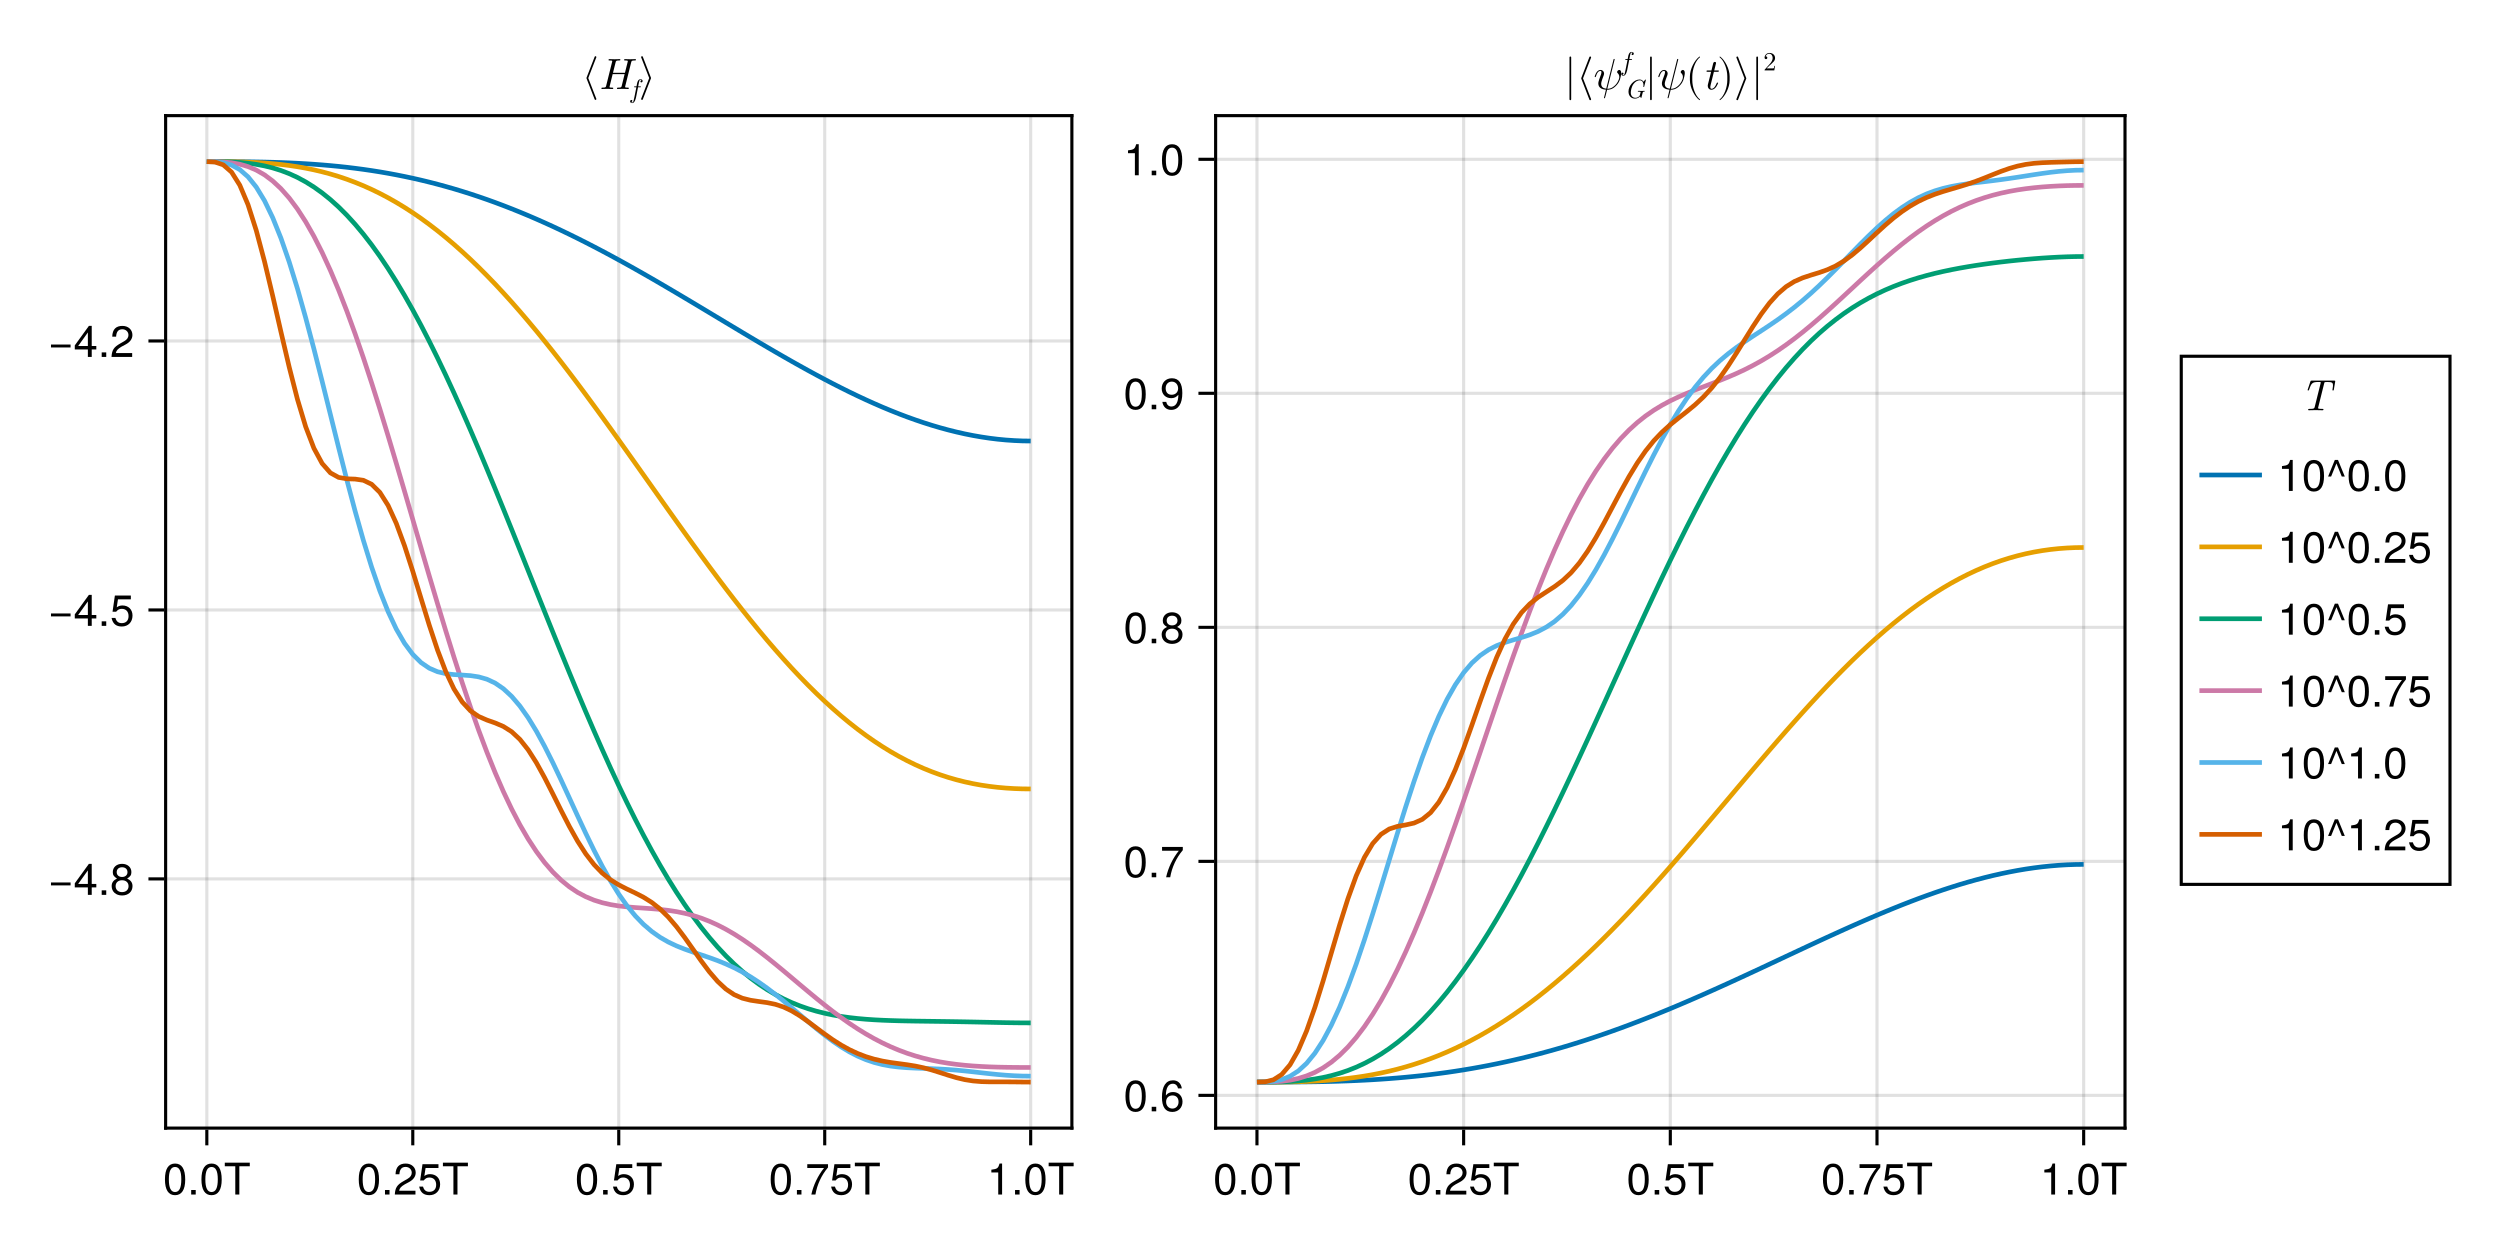 <?xml version="1.0" encoding="UTF-8"?>
<svg xmlns="http://www.w3.org/2000/svg" xmlns:xlink="http://www.w3.org/1999/xlink" width="800" height="400" viewBox="0 0 800 400">
<defs>
<g>
<g id="glyph-0-0-434273d1">
<path d="M 7.094 -4.781 C 7.094 -1.516 5.953 0.203 3.844 0.203 C 1.719 0.203 0.609 -1.516 0.609 -4.859 C 0.609 -8.188 1.703 -9.922 3.844 -9.922 C 6 -9.922 7.094 -8.219 7.094 -4.781 Z M 5.844 -4.891 C 5.844 -7.547 5.188 -8.828 3.844 -8.828 C 2.516 -8.828 1.859 -7.562 1.859 -4.844 C 1.859 -2.125 2.516 -0.812 3.828 -0.812 C 5.188 -0.812 5.844 -2.078 5.844 -4.891 Z M 5.844 -4.891 "/>
</g>
<g id="glyph-1-0-434273d1">
<path d="M 2.672 0 C 2.672 0 1.219 0 1.219 0 C 1.219 0 1.219 -1.453 1.219 -1.453 C 1.219 -1.453 2.672 -1.453 2.672 -1.453 C 2.672 -1.453 2.672 0 2.672 0 Z M 2.672 0 "/>
</g>
<g id="glyph-1-1-434273d1">
<path d="M 8.297 -9.062 C 8.297 -9.062 4.953 -9.062 4.953 -9.062 C 4.953 -9.062 4.953 0 4.953 0 C 4.953 0 3.656 0 3.656 0 C 3.656 0 3.656 -9.062 3.656 -9.062 C 3.656 -9.062 0.297 -9.062 0.297 -9.062 C 0.297 -9.062 0.297 -10.203 0.297 -10.203 C 0.297 -10.203 8.297 -10.203 8.297 -10.203 C 8.297 -10.203 8.297 -9.062 8.297 -9.062 Z M 8.297 -9.062 "/>
</g>
<g id="glyph-1-2-434273d1">
<path d="M 7.188 -2.797 C 7.188 -1 5.812 0.203 3.844 0.203 C 1.891 0.203 0.516 -1 0.516 -2.812 C 0.516 -3.906 1.078 -4.672 2.219 -5.219 C 1.203 -5.859 0.875 -6.359 0.875 -7.281 C 0.875 -8.828 2.094 -9.922 3.844 -9.922 C 5.609 -9.922 6.828 -8.828 6.828 -7.281 C 6.828 -6.344 6.5 -5.844 5.469 -5.219 C 6.625 -4.672 7.188 -3.906 7.188 -2.797 Z M 5.578 -7.25 C 5.578 -8.219 4.906 -8.828 3.844 -8.828 C 2.812 -8.828 2.125 -8.219 2.125 -7.266 C 2.125 -6.328 2.812 -5.719 3.844 -5.719 C 4.891 -5.719 5.578 -6.328 5.578 -7.25 Z M 5.922 -2.781 C 5.922 -3.953 5.078 -4.672 3.844 -4.672 C 2.625 -4.672 1.781 -3.953 1.781 -2.781 C 1.781 -1.625 2.625 -0.875 3.828 -0.875 C 5.078 -0.875 5.922 -1.609 5.922 -2.781 Z M 5.922 -2.781 "/>
</g>
<g id="glyph-2-0-434273d1">
<path d="M 7.094 -4.781 C 7.094 -1.516 5.953 0.203 3.844 0.203 C 1.719 0.203 0.609 -1.516 0.609 -4.859 C 0.609 -8.188 1.703 -9.922 3.844 -9.922 C 6 -9.922 7.094 -8.219 7.094 -4.781 Z M 5.844 -4.891 C 5.844 -7.547 5.188 -8.828 3.844 -8.828 C 2.516 -8.828 1.859 -7.562 1.859 -4.844 C 1.859 -2.125 2.516 -0.812 3.828 -0.812 C 5.188 -0.812 5.844 -2.078 5.844 -4.891 Z M 5.844 -4.891 "/>
</g>
<g id="glyph-3-0-434273d1">
<path d="M 7.094 -4.781 C 7.094 -1.516 5.953 0.203 3.844 0.203 C 1.719 0.203 0.609 -1.516 0.609 -4.859 C 0.609 -8.188 1.703 -9.922 3.844 -9.922 C 6 -9.922 7.094 -8.219 7.094 -4.781 Z M 5.844 -4.891 C 5.844 -7.547 5.188 -8.828 3.844 -8.828 C 2.516 -8.828 1.859 -7.562 1.859 -4.844 C 1.859 -2.125 2.516 -0.812 3.828 -0.812 C 5.188 -0.812 5.844 -2.078 5.844 -4.891 Z M 5.844 -4.891 "/>
</g>
<g id="glyph-3-1-434273d1">
<path d="M 7.156 -7.016 C 7.156 -5.797 6.438 -4.766 5.047 -4.016 C 5.047 -4.016 3.656 -3.266 3.656 -3.266 C 2.438 -2.547 1.984 -2.031 1.859 -1.219 C 1.859 -1.219 7.078 -1.219 7.078 -1.219 C 7.078 -1.219 7.078 0 7.078 0 C 7.078 0 0.469 0 0.469 0 C 0.594 -2.188 1.188 -3.125 3.266 -4.297 C 3.266 -4.297 4.547 -5.031 4.547 -5.031 C 5.438 -5.531 5.891 -6.203 5.891 -6.984 C 5.891 -8.047 5.047 -8.844 3.938 -8.844 C 2.719 -8.844 2.031 -8.141 1.938 -6.484 C 1.938 -6.484 0.703 -6.484 0.703 -6.484 C 0.766 -8.891 1.953 -9.922 3.969 -9.922 C 5.859 -9.922 7.156 -8.688 7.156 -7.016 Z M 7.156 -7.016 "/>
</g>
<g id="glyph-3-2-434273d1">
<path d="M 8.297 -9.062 C 8.297 -9.062 4.953 -9.062 4.953 -9.062 C 4.953 -9.062 4.953 0 4.953 0 C 4.953 0 3.656 0 3.656 0 C 3.656 0 3.656 -9.062 3.656 -9.062 C 3.656 -9.062 0.297 -9.062 0.297 -9.062 C 0.297 -9.062 0.297 -10.203 0.297 -10.203 C 0.297 -10.203 8.297 -10.203 8.297 -10.203 C 8.297 -10.203 8.297 -9.062 8.297 -9.062 Z M 8.297 -9.062 "/>
</g>
<g id="glyph-3-3-434273d1">
<path d="M 2.672 0 C 2.672 0 1.219 0 1.219 0 C 1.219 0 1.219 -1.453 1.219 -1.453 C 1.219 -1.453 2.672 -1.453 2.672 -1.453 C 2.672 -1.453 2.672 0 2.672 0 Z M 2.672 0 "/>
</g>
<g id="glyph-3-4-434273d1">
<path d="M 7.281 -8.688 C 5.188 -6.203 3.797 -3.203 3.25 0 C 3.25 0 1.938 0 1.938 0 C 2.625 -3.109 4.031 -6 6 -8.5 C 6 -8.5 0.641 -8.5 0.641 -8.5 C 0.641 -8.5 0.641 -9.719 0.641 -9.719 C 0.641 -9.719 7.281 -9.719 7.281 -9.719 C 7.281 -9.719 7.281 -8.688 7.281 -8.688 Z M 7.281 -8.688 "/>
</g>
<g id="glyph-3-5-434273d1">
<path d="M 7.188 -3.297 C 7.188 -1.188 5.781 0.203 3.781 0.203 C 2.016 0.203 0.891 -0.578 0.484 -2.547 C 0.484 -2.547 1.719 -2.547 1.719 -2.547 C 2.016 -1.422 2.672 -0.875 3.75 -0.875 C 5.094 -0.875 5.922 -1.688 5.922 -3.125 C 5.922 -4.594 5.078 -5.453 3.75 -5.453 C 2.984 -5.453 2.5 -5.203 1.938 -4.516 C 1.938 -4.516 0.797 -4.516 0.797 -4.516 C 0.797 -4.516 1.547 -9.719 1.547 -9.719 C 1.547 -9.719 6.656 -9.719 6.656 -9.719 C 6.656 -9.719 6.656 -8.5 6.656 -8.5 C 6.656 -8.5 2.531 -8.5 2.531 -8.5 C 2.531 -8.5 2.141 -5.938 2.141 -5.938 C 2.719 -6.359 3.281 -6.531 3.969 -6.531 C 5.875 -6.531 7.188 -5.25 7.188 -3.297 Z M 7.188 -3.297 "/>
</g>
<g id="glyph-3-6-434273d1">
<path d="M 4.859 0 C 4.859 0 3.625 0 3.625 0 C 3.625 0 3.625 -7.062 3.625 -7.062 C 3.625 -7.062 1.422 -7.062 1.422 -7.062 C 1.422 -7.062 1.422 -7.953 1.422 -7.953 C 3.328 -8.188 3.609 -8.406 4.047 -9.922 C 4.047 -9.922 4.859 -9.922 4.859 -9.922 C 4.859 -9.922 4.859 0 4.859 0 Z M 4.859 0 "/>
</g>
<g id="glyph-3-7-434273d1">
<path d="M 7.188 -3.078 C 7.188 -1.141 5.828 0.203 3.938 0.203 C 1.672 0.203 0.609 -1.422 0.609 -4.516 C 0.609 -7.984 1.844 -9.922 4.156 -9.922 C 5.672 -9.922 6.734 -8.953 6.969 -7.344 C 6.969 -7.344 5.734 -7.344 5.734 -7.344 C 5.547 -8.281 4.938 -8.828 4.078 -8.828 C 2.656 -8.828 1.875 -7.484 1.859 -5.062 C 2.391 -5.797 3.156 -6.172 4.141 -6.172 C 5.922 -6.172 7.188 -4.922 7.188 -3.078 Z M 5.922 -2.984 C 5.922 -4.312 5.188 -5.078 3.984 -5.078 C 2.766 -5.078 1.938 -4.281 1.938 -3.047 C 1.938 -1.781 2.797 -0.875 3.953 -0.875 C 5.078 -0.875 5.922 -1.734 5.922 -2.984 Z M 5.922 -2.984 "/>
</g>
<g id="glyph-3-8-434273d1">
<path d="M 7.188 -2.797 C 7.188 -1 5.812 0.203 3.844 0.203 C 1.891 0.203 0.516 -1 0.516 -2.812 C 0.516 -3.906 1.078 -4.672 2.219 -5.219 C 1.203 -5.859 0.875 -6.359 0.875 -7.281 C 0.875 -8.828 2.094 -9.922 3.844 -9.922 C 5.609 -9.922 6.828 -8.828 6.828 -7.281 C 6.828 -6.344 6.5 -5.844 5.469 -5.219 C 6.625 -4.672 7.188 -3.906 7.188 -2.797 Z M 5.578 -7.25 C 5.578 -8.219 4.906 -8.828 3.844 -8.828 C 2.812 -8.828 2.125 -8.219 2.125 -7.266 C 2.125 -6.328 2.812 -5.719 3.844 -5.719 C 4.891 -5.719 5.578 -6.328 5.578 -7.25 Z M 5.922 -2.781 C 5.922 -3.953 5.078 -4.672 3.844 -4.672 C 2.625 -4.672 1.781 -3.953 1.781 -2.781 C 1.781 -1.625 2.625 -0.875 3.828 -0.875 C 5.078 -0.875 5.922 -1.609 5.922 -2.781 Z M 5.922 -2.781 "/>
</g>
<g id="glyph-3-9-434273d1">
<path d="M 5.953 -4.609 C 5.953 -4.609 4.984 -4.609 4.984 -4.609 C 4.984 -4.609 3.281 -8.812 3.281 -8.812 C 3.281 -8.812 1.578 -4.609 1.578 -4.609 C 1.578 -4.609 0.609 -4.609 0.609 -4.609 C 0.609 -4.609 2.766 -9.922 2.766 -9.922 C 2.766 -9.922 3.781 -9.922 3.781 -9.922 C 3.781 -9.922 5.953 -4.609 5.953 -4.609 Z M 5.953 -4.609 "/>
</g>
<g id="glyph-4-0-434273d1">
<path d="M 7.188 -3.297 C 7.188 -1.188 5.781 0.203 3.781 0.203 C 2.016 0.203 0.891 -0.578 0.484 -2.547 C 0.484 -2.547 1.719 -2.547 1.719 -2.547 C 2.016 -1.422 2.672 -0.875 3.75 -0.875 C 5.094 -0.875 5.922 -1.688 5.922 -3.125 C 5.922 -4.594 5.078 -5.453 3.75 -5.453 C 2.984 -5.453 2.5 -5.203 1.938 -4.516 C 1.938 -4.516 0.797 -4.516 0.797 -4.516 C 0.797 -4.516 1.547 -9.719 1.547 -9.719 C 1.547 -9.719 6.656 -9.719 6.656 -9.719 C 6.656 -9.719 6.656 -8.5 6.656 -8.5 C 6.656 -8.5 2.531 -8.5 2.531 -8.5 C 2.531 -8.5 2.141 -5.938 2.141 -5.938 C 2.719 -6.359 3.281 -6.531 3.969 -6.531 C 5.875 -6.531 7.188 -5.25 7.188 -3.297 Z M 7.188 -3.297 "/>
</g>
<g id="glyph-4-1-434273d1">
<path d="M 7.094 -4.781 C 7.094 -1.516 5.953 0.203 3.844 0.203 C 1.719 0.203 0.609 -1.516 0.609 -4.859 C 0.609 -8.188 1.703 -9.922 3.844 -9.922 C 6 -9.922 7.094 -8.219 7.094 -4.781 Z M 5.844 -4.891 C 5.844 -7.547 5.188 -8.828 3.844 -8.828 C 2.516 -8.828 1.859 -7.562 1.859 -4.844 C 1.859 -2.125 2.516 -0.812 3.828 -0.812 C 5.188 -0.812 5.844 -2.078 5.844 -4.891 Z M 5.844 -4.891 "/>
</g>
<g id="glyph-4-2-434273d1">
<path d="M 2.672 0 C 2.672 0 1.219 0 1.219 0 C 1.219 0 1.219 -1.453 1.219 -1.453 C 1.219 -1.453 2.672 -1.453 2.672 -1.453 C 2.672 -1.453 2.672 0 2.672 0 Z M 2.672 0 "/>
</g>
<g id="glyph-5-0-434273d1">
<path d="M 7.188 -3.297 C 7.188 -1.188 5.781 0.203 3.781 0.203 C 2.016 0.203 0.891 -0.578 0.484 -2.547 C 0.484 -2.547 1.719 -2.547 1.719 -2.547 C 2.016 -1.422 2.672 -0.875 3.75 -0.875 C 5.094 -0.875 5.922 -1.688 5.922 -3.125 C 5.922 -4.594 5.078 -5.453 3.75 -5.453 C 2.984 -5.453 2.5 -5.203 1.938 -4.516 C 1.938 -4.516 0.797 -4.516 0.797 -4.516 C 0.797 -4.516 1.547 -9.719 1.547 -9.719 C 1.547 -9.719 6.656 -9.719 6.656 -9.719 C 6.656 -9.719 6.656 -8.5 6.656 -8.5 C 6.656 -8.5 2.531 -8.5 2.531 -8.5 C 2.531 -8.5 2.141 -5.938 2.141 -5.938 C 2.719 -6.359 3.281 -6.531 3.969 -6.531 C 5.875 -6.531 7.188 -5.25 7.188 -3.297 Z M 7.188 -3.297 "/>
</g>
<g id="glyph-6-0-434273d1">
<path d="M 7.219 -3.031 C 7.219 -3.031 0.953 -3.031 0.953 -3.031 C 0.953 -3.031 0.953 -3.969 0.953 -3.969 C 0.953 -3.969 7.219 -3.969 7.219 -3.969 C 7.219 -3.969 7.219 -3.031 7.219 -3.031 Z M 7.219 -3.031 "/>
</g>
<g id="glyph-7-0-434273d1">
<path d="M 7.281 -2.375 C 7.281 -2.375 5.812 -2.375 5.812 -2.375 C 5.812 -2.375 5.812 0 5.812 0 C 5.812 0 4.578 0 4.578 0 C 4.578 0 4.578 -2.375 4.578 -2.375 C 4.578 -2.375 0.391 -2.375 0.391 -2.375 C 0.391 -2.375 0.391 -3.688 0.391 -3.688 C 0.391 -3.688 4.906 -9.922 4.906 -9.922 C 4.906 -9.922 5.812 -9.922 5.812 -9.922 C 5.812 -9.922 5.812 -3.484 5.812 -3.484 C 5.812 -3.484 7.281 -3.484 7.281 -3.484 C 7.281 -3.484 7.281 -2.375 7.281 -2.375 Z M 4.578 -3.484 C 4.578 -3.484 4.578 -7.828 4.578 -7.828 C 4.578 -7.828 1.469 -3.484 1.469 -3.484 C 1.469 -3.484 4.578 -3.484 4.578 -3.484 Z M 4.578 -3.484 "/>
</g>
<g id="glyph-8-0-434273d1">
<path d="M 7.219 -3.031 C 7.219 -3.031 0.953 -3.031 0.953 -3.031 C 0.953 -3.031 0.953 -3.969 0.953 -3.969 C 0.953 -3.969 7.219 -3.969 7.219 -3.969 C 7.219 -3.969 7.219 -3.031 7.219 -3.031 Z M 7.219 -3.031 "/>
</g>
<g id="glyph-9-0-434273d1">
<path d="M 7.281 -2.375 C 7.281 -2.375 5.812 -2.375 5.812 -2.375 C 5.812 -2.375 5.812 0 5.812 0 C 5.812 0 4.578 0 4.578 0 C 4.578 0 4.578 -2.375 4.578 -2.375 C 4.578 -2.375 0.391 -2.375 0.391 -2.375 C 0.391 -2.375 0.391 -3.688 0.391 -3.688 C 0.391 -3.688 4.906 -9.922 4.906 -9.922 C 4.906 -9.922 5.812 -9.922 5.812 -9.922 C 5.812 -9.922 5.812 -3.484 5.812 -3.484 C 5.812 -3.484 7.281 -3.484 7.281 -3.484 C 7.281 -3.484 7.281 -2.375 7.281 -2.375 Z M 4.578 -3.484 C 4.578 -3.484 4.578 -7.828 4.578 -7.828 C 4.578 -7.828 1.469 -3.484 1.469 -3.484 C 1.469 -3.484 4.578 -3.484 4.578 -3.484 Z M 4.578 -3.484 "/>
</g>
<g id="glyph-10-0-434273d1">
<path d="M 2.672 0 C 2.672 0 1.219 0 1.219 0 C 1.219 0 1.219 -1.453 1.219 -1.453 C 1.219 -1.453 2.672 -1.453 2.672 -1.453 C 2.672 -1.453 2.672 0 2.672 0 Z M 2.672 0 "/>
</g>
<g id="glyph-10-1-434273d1">
<path d="M 7.188 -3.297 C 7.188 -1.188 5.781 0.203 3.781 0.203 C 2.016 0.203 0.891 -0.578 0.484 -2.547 C 0.484 -2.547 1.719 -2.547 1.719 -2.547 C 2.016 -1.422 2.672 -0.875 3.75 -0.875 C 5.094 -0.875 5.922 -1.688 5.922 -3.125 C 5.922 -4.594 5.078 -5.453 3.75 -5.453 C 2.984 -5.453 2.5 -5.203 1.938 -4.516 C 1.938 -4.516 0.797 -4.516 0.797 -4.516 C 0.797 -4.516 1.547 -9.719 1.547 -9.719 C 1.547 -9.719 6.656 -9.719 6.656 -9.719 C 6.656 -9.719 6.656 -8.5 6.656 -8.5 C 6.656 -8.5 2.531 -8.5 2.531 -8.5 C 2.531 -8.5 2.141 -5.938 2.141 -5.938 C 2.719 -6.359 3.281 -6.531 3.969 -6.531 C 5.875 -6.531 7.188 -5.25 7.188 -3.297 Z M 7.188 -3.297 "/>
</g>
<g id="glyph-11-0-434273d1">
<path d="M 7.219 -3.031 C 7.219 -3.031 0.953 -3.031 0.953 -3.031 C 0.953 -3.031 0.953 -3.969 0.953 -3.969 C 0.953 -3.969 7.219 -3.969 7.219 -3.969 C 7.219 -3.969 7.219 -3.031 7.219 -3.031 Z M 7.219 -3.031 "/>
</g>
<g id="glyph-12-0-434273d1">
<path d="M 7.281 -2.375 C 7.281 -2.375 5.812 -2.375 5.812 -2.375 C 5.812 -2.375 5.812 0 5.812 0 C 5.812 0 4.578 0 4.578 0 C 4.578 0 4.578 -2.375 4.578 -2.375 C 4.578 -2.375 0.391 -2.375 0.391 -2.375 C 0.391 -2.375 0.391 -3.688 0.391 -3.688 C 0.391 -3.688 4.906 -9.922 4.906 -9.922 C 4.906 -9.922 5.812 -9.922 5.812 -9.922 C 5.812 -9.922 5.812 -3.484 5.812 -3.484 C 5.812 -3.484 7.281 -3.484 7.281 -3.484 C 7.281 -3.484 7.281 -2.375 7.281 -2.375 Z M 4.578 -3.484 C 4.578 -3.484 4.578 -7.828 4.578 -7.828 C 4.578 -7.828 1.469 -3.484 1.469 -3.484 C 1.469 -3.484 4.578 -3.484 4.578 -3.484 Z M 4.578 -3.484 "/>
</g>
<g id="glyph-13-0-434273d1">
<path d="M 2.672 0 C 2.672 0 1.219 0 1.219 0 C 1.219 0 1.219 -1.453 1.219 -1.453 C 1.219 -1.453 2.672 -1.453 2.672 -1.453 C 2.672 -1.453 2.672 0 2.672 0 Z M 2.672 0 "/>
</g>
<g id="glyph-13-1-434273d1">
<path d="M 7.156 -7.016 C 7.156 -5.797 6.438 -4.766 5.047 -4.016 C 5.047 -4.016 3.656 -3.266 3.656 -3.266 C 2.438 -2.547 1.984 -2.031 1.859 -1.219 C 1.859 -1.219 7.078 -1.219 7.078 -1.219 C 7.078 -1.219 7.078 0 7.078 0 C 7.078 0 0.469 0 0.469 0 C 0.594 -2.188 1.188 -3.125 3.266 -4.297 C 3.266 -4.297 4.547 -5.031 4.547 -5.031 C 5.438 -5.531 5.891 -6.203 5.891 -6.984 C 5.891 -8.047 5.047 -8.844 3.938 -8.844 C 2.719 -8.844 2.031 -8.141 1.938 -6.484 C 1.938 -6.484 0.703 -6.484 0.703 -6.484 C 0.766 -8.891 1.953 -9.922 3.969 -9.922 C 5.859 -9.922 7.156 -8.688 7.156 -7.016 Z M 7.156 -7.016 "/>
</g>
<g id="glyph-14-0-434273d1">
<path d="M 4.703 3.219 C 4.703 3.172 4.703 3.156 4.688 3.125 L 2.109 -3.5 L 4.688 -10.125 C 4.703 -10.156 4.703 -10.172 4.703 -10.219 C 4.703 -10.375 4.578 -10.5 4.422 -10.5 C 4.312 -10.5 4.203 -10.438 4.156 -10.312 L 1.547 -3.594 C 1.547 -3.562 1.547 -3.547 1.547 -3.5 C 1.547 -3.453 1.547 -3.438 1.547 -3.406 L 4.156 3.312 C 4.203 3.438 4.312 3.5 4.422 3.5 C 4.578 3.5 4.703 3.375 4.703 3.219 Z M 4.703 3.219 "/>
</g>
<g id="glyph-14-1-434273d1">
<path d="M 3.891 -3.594 L 1.281 -10.312 C 1.25 -10.438 1.141 -10.5 1.016 -10.5 C 0.875 -10.5 0.734 -10.375 0.734 -10.219 C 0.734 -10.172 0.734 -10.156 0.75 -10.125 L 3.328 -3.5 L 0.75 3.125 C 0.734 3.156 0.734 3.172 0.734 3.219 C 0.734 3.375 0.875 3.5 1.016 3.5 C 1.141 3.5 1.25 3.438 1.281 3.312 L 3.891 -3.406 C 3.906 -3.438 3.906 -3.453 3.906 -3.5 C 3.906 -3.547 3.906 -3.562 3.891 -3.594 Z M 3.891 -3.594 "/>
</g>
<g id="glyph-14-2-434273d1">
<path d="M 8.891 -5.203 C 8.891 -5.984 8.516 -6.188 8.281 -6.188 C 7.922 -6.188 7.578 -5.828 7.578 -5.516 C 7.578 -5.328 7.656 -5.25 7.781 -5.141 C 7.938 -4.984 8.281 -4.625 8.281 -3.953 C 8.281 -3.047 7.562 -1.906 7.062 -1.406 C 5.844 -0.156 4.938 -0.156 4.438 -0.156 L 6.75 -9.359 C 6.766 -9.406 6.797 -9.484 6.797 -9.562 C 6.797 -9.703 6.688 -9.719 6.625 -9.719 C 6.484 -9.719 6.469 -9.688 6.406 -9.438 L 4.094 -0.188 C 3.031 -0.312 2.484 -0.828 2.484 -1.75 C 2.484 -2.031 2.484 -2.391 3.25 -4.359 C 3.297 -4.516 3.406 -4.766 3.406 -5.047 C 3.406 -5.672 2.953 -6.188 2.25 -6.188 C 0.922 -6.188 0.406 -4.156 0.406 -4.031 C 0.406 -3.891 0.578 -3.891 0.578 -3.891 C 0.719 -3.891 0.734 -3.922 0.797 -4.141 C 1.172 -5.469 1.734 -5.875 2.219 -5.875 C 2.328 -5.875 2.562 -5.875 2.562 -5.438 C 2.562 -5.062 2.422 -4.719 2.234 -4.234 C 1.562 -2.469 1.562 -2.094 1.562 -1.859 C 1.562 -0.531 2.656 0.047 4 0.125 C 3.891 0.625 3.891 0.656 3.703 1.406 C 3.656 1.547 3.375 2.688 3.375 2.734 C 3.375 2.734 3.375 2.875 3.547 2.875 C 3.547 2.875 3.641 2.875 3.672 2.812 C 3.703 2.781 3.797 2.438 3.844 2.234 L 4.375 0.156 C 4.891 0.156 6.125 0.156 7.438 -1.344 C 8.016 -1.984 8.297 -2.609 8.453 -3.031 C 8.578 -3.375 8.891 -4.594 8.891 -5.203 Z M 8.891 -5.203 "/>
</g>
<g id="glyph-14-3-434273d1">
<path d="M 2.219 3.219 L 2.219 -10.219 C 2.219 -10.375 2.094 -10.5 1.953 -10.5 C 1.797 -10.5 1.672 -10.375 1.672 -10.219 L 1.672 3.219 C 1.672 3.375 1.797 3.5 1.953 3.5 C 2.094 3.5 2.219 3.375 2.219 3.219 Z M 2.219 3.219 "/>
</g>
<g id="glyph-14-4-434273d1">
<path d="M 4.641 3.328 C 4.641 3.297 4.625 3.25 4.594 3.219 C 3.141 2.125 2.172 -0.672 2.172 -2.906 L 2.172 -4.094 C 2.172 -6.328 3.141 -9.125 4.594 -10.219 C 4.625 -10.25 4.641 -10.297 4.641 -10.328 C 4.641 -10.406 4.578 -10.469 4.516 -10.469 C 4.484 -10.469 4.453 -10.453 4.422 -10.438 C 2.891 -9.281 1.406 -6.484 1.406 -4.094 L 1.406 -2.906 C 1.406 -0.516 2.891 2.281 4.422 3.438 C 4.453 3.453 4.484 3.469 4.516 3.469 C 4.578 3.469 4.641 3.406 4.641 3.328 Z M 4.641 3.328 "/>
</g>
<g id="glyph-14-5-434273d1">
<path d="M 4.031 -2.906 L 4.031 -4.094 C 4.031 -6.484 2.562 -9.281 1.016 -10.438 C 1 -10.453 0.969 -10.469 0.938 -10.469 C 0.875 -10.469 0.797 -10.406 0.797 -10.328 C 0.797 -10.297 0.828 -10.25 0.859 -10.219 C 2.312 -9.125 3.281 -6.328 3.281 -4.094 L 3.281 -2.906 C 3.281 -0.672 2.312 2.125 0.859 3.219 C 0.828 3.25 0.797 3.297 0.797 3.328 C 0.797 3.406 0.875 3.469 0.938 3.469 C 0.969 3.469 1 3.453 1.016 3.438 C 2.562 2.281 4.031 -0.516 4.031 -2.906 Z M 4.031 -2.906 "/>
</g>
<g id="glyph-15-0-434273d1">
<path d="M 9.641 -0.25 C 9.641 -0.438 9.547 -0.438 9.266 -0.438 C 8.453 -0.438 8.453 -0.547 8.453 -0.672 C 8.453 -0.672 8.453 -0.781 8.516 -1 L 10.406 -8.562 C 10.516 -9.016 10.625 -9.125 11.516 -9.125 C 11.797 -9.125 11.922 -9.125 11.922 -9.375 C 11.922 -9.531 11.828 -9.562 11.734 -9.562 C 11.203 -9.562 10.625 -9.516 10.078 -9.516 C 9.516 -9.516 8.953 -9.562 8.406 -9.562 C 8.312 -9.562 8.141 -9.562 8.141 -9.297 C 8.141 -9.125 8.25 -9.125 8.516 -9.125 C 8.953 -9.125 9.328 -9.125 9.328 -8.891 C 9.328 -8.844 9.328 -8.812 9.266 -8.625 L 8.406 -5.188 L 4.578 -5.188 L 5.422 -8.562 C 5.531 -9.016 5.641 -9.125 6.531 -9.125 C 6.812 -9.125 6.938 -9.125 6.938 -9.375 C 6.938 -9.531 6.844 -9.562 6.75 -9.562 C 6.219 -9.562 5.641 -9.516 5.094 -9.516 C 4.531 -9.516 3.969 -9.562 3.422 -9.562 C 3.328 -9.562 3.156 -9.562 3.156 -9.297 C 3.156 -9.125 3.266 -9.125 3.531 -9.125 C 3.969 -9.125 4.344 -9.125 4.344 -8.891 C 4.344 -8.844 4.344 -8.812 4.281 -8.625 L 2.391 -1.016 C 2.281 -0.547 2.203 -0.438 1.25 -0.438 C 1.016 -0.438 0.875 -0.438 0.875 -0.172 C 0.875 0 1.016 0 1.062 0 C 1.594 0 2.172 -0.047 2.719 -0.047 C 3.281 -0.047 3.844 0 4.391 0 C 4.5 0 4.656 0 4.656 -0.25 C 4.656 -0.438 4.562 -0.438 4.281 -0.438 C 3.469 -0.438 3.469 -0.547 3.469 -0.672 C 3.469 -0.734 3.469 -0.75 3.531 -0.953 L 4.469 -4.766 L 8.297 -4.766 L 7.375 -1.016 C 7.266 -0.547 7.188 -0.438 6.234 -0.438 C 6 -0.438 5.859 -0.438 5.859 -0.172 C 5.859 0 6 0 6.047 0 C 6.578 0 7.156 -0.047 7.703 -0.047 C 8.266 -0.047 8.828 0 9.375 0 C 9.484 0 9.641 0 9.641 -0.25 Z M 9.641 -0.25 "/>
</g>
<g id="glyph-16-0-434273d1">
<path d="M 3.797 -5.375 C 3.797 -5.734 3.453 -5.922 3.109 -5.922 C 2.281 -5.922 2.078 -4.828 2.016 -4.547 L 1.844 -3.625 L 1.281 -3.625 C 1.156 -3.625 1.062 -3.625 1.062 -3.453 C 1.062 -3.359 1.141 -3.359 1.266 -3.359 L 1.797 -3.359 L 1.172 -0.234 C 1.078 0.297 0.984 0.641 0.938 0.812 C 0.875 1.094 0.766 1.531 0.469 1.531 C 0.375 1.531 0.219 1.516 0.125 1.391 C 0.375 1.344 0.5 1.141 0.5 0.969 C 0.5 0.797 0.344 0.703 0.203 0.703 C 0 0.703 -0.203 0.875 -0.203 1.172 C -0.203 1.547 0.156 1.719 0.469 1.719 C 1.344 1.719 1.688 -0.047 1.734 -0.344 L 2.328 -3.359 L 3.016 -3.359 C 3.156 -3.359 3.25 -3.359 3.25 -3.516 C 3.25 -3.625 3.172 -3.625 3.031 -3.625 L 2.375 -3.625 L 2.641 -4.984 C 2.719 -5.297 2.812 -5.734 3.109 -5.734 C 3.172 -5.734 3.359 -5.719 3.469 -5.594 C 3.219 -5.547 3.094 -5.344 3.094 -5.172 C 3.094 -5 3.25 -4.906 3.375 -4.906 C 3.594 -4.906 3.797 -5.078 3.797 -5.375 Z M 3.797 -5.375 "/>
</g>
<g id="glyph-17-0-434273d1">
<path d="M 7.094 -4.781 C 7.094 -1.516 5.953 0.203 3.844 0.203 C 1.719 0.203 0.609 -1.516 0.609 -4.859 C 0.609 -8.188 1.703 -9.922 3.844 -9.922 C 6 -9.922 7.094 -8.219 7.094 -4.781 Z M 5.844 -4.891 C 5.844 -7.547 5.188 -8.828 3.844 -8.828 C 2.516 -8.828 1.859 -7.562 1.859 -4.844 C 1.859 -2.125 2.516 -0.812 3.828 -0.812 C 5.188 -0.812 5.844 -2.078 5.844 -4.891 Z M 5.844 -4.891 "/>
</g>
<g id="glyph-17-1-434273d1">
<path d="M 7.188 -3.297 C 7.188 -1.188 5.781 0.203 3.781 0.203 C 2.016 0.203 0.891 -0.578 0.484 -2.547 C 0.484 -2.547 1.719 -2.547 1.719 -2.547 C 2.016 -1.422 2.672 -0.875 3.75 -0.875 C 5.094 -0.875 5.922 -1.688 5.922 -3.125 C 5.922 -4.594 5.078 -5.453 3.75 -5.453 C 2.984 -5.453 2.5 -5.203 1.938 -4.516 C 1.938 -4.516 0.797 -4.516 0.797 -4.516 C 0.797 -4.516 1.547 -9.719 1.547 -9.719 C 1.547 -9.719 6.656 -9.719 6.656 -9.719 C 6.656 -9.719 6.656 -8.5 6.656 -8.5 C 6.656 -8.5 2.531 -8.5 2.531 -8.5 C 2.531 -8.5 2.141 -5.938 2.141 -5.938 C 2.719 -6.359 3.281 -6.531 3.969 -6.531 C 5.875 -6.531 7.188 -5.25 7.188 -3.297 Z M 7.188 -3.297 "/>
</g>
<g id="glyph-17-2-434273d1">
<path d="M 2.672 0 C 2.672 0 1.219 0 1.219 0 C 1.219 0 1.219 -1.453 1.219 -1.453 C 1.219 -1.453 2.672 -1.453 2.672 -1.453 C 2.672 -1.453 2.672 0 2.672 0 Z M 2.672 0 "/>
</g>
<g id="glyph-18-0-434273d1">
<path d="M 7.094 -4.781 C 7.094 -1.516 5.953 0.203 3.844 0.203 C 1.719 0.203 0.609 -1.516 0.609 -4.859 C 0.609 -8.188 1.703 -9.922 3.844 -9.922 C 6 -9.922 7.094 -8.219 7.094 -4.781 Z M 5.844 -4.891 C 5.844 -7.547 5.188 -8.828 3.844 -8.828 C 2.516 -8.828 1.859 -7.562 1.859 -4.844 C 1.859 -2.125 2.516 -0.812 3.828 -0.812 C 5.188 -0.812 5.844 -2.078 5.844 -4.891 Z M 5.844 -4.891 "/>
</g>
<g id="glyph-18-1-434273d1">
<path d="M 7.156 -7.016 C 7.156 -5.797 6.438 -4.766 5.047 -4.016 C 5.047 -4.016 3.656 -3.266 3.656 -3.266 C 2.438 -2.547 1.984 -2.031 1.859 -1.219 C 1.859 -1.219 7.078 -1.219 7.078 -1.219 C 7.078 -1.219 7.078 0 7.078 0 C 7.078 0 0.469 0 0.469 0 C 0.594 -2.188 1.188 -3.125 3.266 -4.297 C 3.266 -4.297 4.547 -5.031 4.547 -5.031 C 5.438 -5.531 5.891 -6.203 5.891 -6.984 C 5.891 -8.047 5.047 -8.844 3.938 -8.844 C 2.719 -8.844 2.031 -8.141 1.938 -6.484 C 1.938 -6.484 0.703 -6.484 0.703 -6.484 C 0.766 -8.891 1.953 -9.922 3.969 -9.922 C 5.859 -9.922 7.156 -8.688 7.156 -7.016 Z M 7.156 -7.016 "/>
</g>
<g id="glyph-19-0-434273d1">
<path d="M 7.094 -4.781 C 7.094 -1.516 5.953 0.203 3.844 0.203 C 1.719 0.203 0.609 -1.516 0.609 -4.859 C 0.609 -8.188 1.703 -9.922 3.844 -9.922 C 6 -9.922 7.094 -8.219 7.094 -4.781 Z M 5.844 -4.891 C 5.844 -7.547 5.188 -8.828 3.844 -8.828 C 2.516 -8.828 1.859 -7.562 1.859 -4.844 C 1.859 -2.125 2.516 -0.812 3.828 -0.812 C 5.188 -0.812 5.844 -2.078 5.844 -4.891 Z M 5.844 -4.891 "/>
</g>
<g id="glyph-19-1-434273d1">
<path d="M 7.281 -8.688 C 5.188 -6.203 3.797 -3.203 3.25 0 C 3.25 0 1.938 0 1.938 0 C 2.625 -3.109 4.031 -6 6 -8.5 C 6 -8.5 0.641 -8.5 0.641 -8.5 C 0.641 -8.5 0.641 -9.719 0.641 -9.719 C 0.641 -9.719 7.281 -9.719 7.281 -9.719 C 7.281 -9.719 7.281 -8.688 7.281 -8.688 Z M 7.281 -8.688 "/>
</g>
<g id="glyph-19-2-434273d1">
<path d="M 4.859 0 C 4.859 0 3.625 0 3.625 0 C 3.625 0 3.625 -7.062 3.625 -7.062 C 3.625 -7.062 1.422 -7.062 1.422 -7.062 C 1.422 -7.062 1.422 -7.953 1.422 -7.953 C 3.328 -8.188 3.609 -8.406 4.047 -9.922 C 4.047 -9.922 4.859 -9.922 4.859 -9.922 C 4.859 -9.922 4.859 0 4.859 0 Z M 4.859 0 "/>
</g>
<g id="glyph-19-3-434273d1">
<path d="M 5.953 -4.609 C 5.953 -4.609 4.984 -4.609 4.984 -4.609 C 4.984 -4.609 3.281 -8.812 3.281 -8.812 C 3.281 -8.812 1.578 -4.609 1.578 -4.609 C 1.578 -4.609 0.609 -4.609 0.609 -4.609 C 0.609 -4.609 2.766 -9.922 2.766 -9.922 C 2.766 -9.922 3.781 -9.922 3.781 -9.922 C 3.781 -9.922 5.953 -4.609 5.953 -4.609 Z M 5.953 -4.609 "/>
</g>
<g id="glyph-19-4-434273d1">
<path d="M 2.672 0 C 2.672 0 1.219 0 1.219 0 C 1.219 0 1.219 -1.453 1.219 -1.453 C 1.219 -1.453 2.672 -1.453 2.672 -1.453 C 2.672 -1.453 2.672 0 2.672 0 Z M 2.672 0 "/>
</g>
<g id="glyph-19-5-434273d1">
<path d="M 7.156 -7.016 C 7.156 -5.797 6.438 -4.766 5.047 -4.016 C 5.047 -4.016 3.656 -3.266 3.656 -3.266 C 2.438 -2.547 1.984 -2.031 1.859 -1.219 C 1.859 -1.219 7.078 -1.219 7.078 -1.219 C 7.078 -1.219 7.078 0 7.078 0 C 7.078 0 0.469 0 0.469 0 C 0.594 -2.188 1.188 -3.125 3.266 -4.297 C 3.266 -4.297 4.547 -5.031 4.547 -5.031 C 5.438 -5.531 5.891 -6.203 5.891 -6.984 C 5.891 -8.047 5.047 -8.844 3.938 -8.844 C 2.719 -8.844 2.031 -8.141 1.938 -6.484 C 1.938 -6.484 0.703 -6.484 0.703 -6.484 C 0.766 -8.891 1.953 -9.922 3.969 -9.922 C 5.859 -9.922 7.156 -8.688 7.156 -7.016 Z M 7.156 -7.016 "/>
</g>
<g id="glyph-20-0-434273d1">
<path d="M 2.672 0 C 2.672 0 1.219 0 1.219 0 C 1.219 0 1.219 -1.453 1.219 -1.453 C 1.219 -1.453 2.672 -1.453 2.672 -1.453 C 2.672 -1.453 2.672 0 2.672 0 Z M 2.672 0 "/>
</g>
<g id="glyph-21-0-434273d1">
<path d="M 7.094 -4.781 C 7.094 -1.516 5.953 0.203 3.844 0.203 C 1.719 0.203 0.609 -1.516 0.609 -4.859 C 0.609 -8.188 1.703 -9.922 3.844 -9.922 C 6 -9.922 7.094 -8.219 7.094 -4.781 Z M 5.844 -4.891 C 5.844 -7.547 5.188 -8.828 3.844 -8.828 C 2.516 -8.828 1.859 -7.562 1.859 -4.844 C 1.859 -2.125 2.516 -0.812 3.828 -0.812 C 5.188 -0.812 5.844 -2.078 5.844 -4.891 Z M 5.844 -4.891 "/>
</g>
<g id="glyph-21-1-434273d1">
<path d="M 7.125 -5.188 C 7.125 -1.766 5.875 0.203 3.562 0.203 C 2.047 0.203 0.984 -0.75 0.734 -2.375 C 0.734 -2.375 1.969 -2.375 1.969 -2.375 C 2.172 -1.422 2.766 -0.875 3.641 -0.875 C 5.047 -0.875 5.844 -2.219 5.859 -4.641 C 5.203 -3.875 4.516 -3.547 3.578 -3.547 C 1.797 -3.547 0.531 -4.781 0.531 -6.641 C 0.531 -8.578 1.891 -9.922 3.781 -9.922 C 6.047 -9.922 7.125 -8.297 7.125 -5.188 Z M 5.781 -6.656 C 5.781 -7.953 4.906 -8.844 3.766 -8.844 C 2.625 -8.844 1.797 -8 1.797 -6.734 C 1.797 -5.406 2.531 -4.641 3.719 -4.641 C 4.922 -4.641 5.781 -5.453 5.781 -6.656 Z M 5.781 -6.656 "/>
</g>
<g id="glyph-21-2-434273d1">
<path d="M 4.859 0 C 4.859 0 3.625 0 3.625 0 C 3.625 0 3.625 -7.062 3.625 -7.062 C 3.625 -7.062 1.422 -7.062 1.422 -7.062 C 1.422 -7.062 1.422 -7.953 1.422 -7.953 C 3.328 -8.188 3.609 -8.406 4.047 -9.922 C 4.047 -9.922 4.859 -9.922 4.859 -9.922 C 4.859 -9.922 4.859 0 4.859 0 Z M 4.859 0 "/>
</g>
<g id="glyph-21-3-434273d1">
<path d="M 5.953 -4.609 C 5.953 -4.609 4.984 -4.609 4.984 -4.609 C 4.984 -4.609 3.281 -8.812 3.281 -8.812 C 3.281 -8.812 1.578 -4.609 1.578 -4.609 C 1.578 -4.609 0.609 -4.609 0.609 -4.609 C 0.609 -4.609 2.766 -9.922 2.766 -9.922 C 2.766 -9.922 3.781 -9.922 3.781 -9.922 C 3.781 -9.922 5.953 -4.609 5.953 -4.609 Z M 5.953 -4.609 "/>
</g>
<g id="glyph-21-4-434273d1">
<path d="M 2.672 0 C 2.672 0 1.219 0 1.219 0 C 1.219 0 1.219 -1.453 1.219 -1.453 C 1.219 -1.453 2.672 -1.453 2.672 -1.453 C 2.672 -1.453 2.672 0 2.672 0 Z M 2.672 0 "/>
</g>
<g id="glyph-21-5-434273d1">
<path d="M 7.281 -8.688 C 5.188 -6.203 3.797 -3.203 3.25 0 C 3.25 0 1.938 0 1.938 0 C 2.625 -3.109 4.031 -6 6 -8.5 C 6 -8.5 0.641 -8.5 0.641 -8.5 C 0.641 -8.5 0.641 -9.719 0.641 -9.719 C 0.641 -9.719 7.281 -9.719 7.281 -9.719 C 7.281 -9.719 7.281 -8.688 7.281 -8.688 Z M 7.281 -8.688 "/>
</g>
<g id="glyph-22-0-434273d1">
<path d="M 2.672 0 C 2.672 0 1.219 0 1.219 0 C 1.219 0 1.219 -1.453 1.219 -1.453 C 1.219 -1.453 2.672 -1.453 2.672 -1.453 C 2.672 -1.453 2.672 0 2.672 0 Z M 2.672 0 "/>
</g>
<g id="glyph-23-0-434273d1">
<path d="M 2.219 3.219 L 2.219 -10.219 C 2.219 -10.375 2.094 -10.5 1.953 -10.5 C 1.797 -10.5 1.672 -10.375 1.672 -10.219 L 1.672 3.219 C 1.672 3.375 1.797 3.5 1.953 3.5 C 2.094 3.5 2.219 3.375 2.219 3.219 Z M 2.219 3.219 "/>
</g>
<g id="glyph-24-0-434273d1">
<path d="M 6.453 -2.188 C 6.453 -2.25 6.422 -2.297 6.344 -2.297 C 6.094 -2.297 5.797 -2.266 5.531 -2.266 C 5.172 -2.266 4.797 -2.297 4.438 -2.297 C 4.359 -2.297 4.25 -2.297 4.25 -2.125 C 4.25 -2.031 4.344 -2.031 4.469 -2.031 L 4.547 -2.031 C 4.656 -2.031 4.797 -2.031 4.906 -2.016 C 5.078 -2 5.141 -1.984 5.141 -1.859 C 5.141 -1.828 5.141 -1.812 5.078 -1.578 C 4.891 -0.828 4.875 -0.734 4.625 -0.5 C 4.266 -0.172 3.797 -0.078 3.484 -0.078 C 2.688 -0.078 2 -0.625 2 -1.75 C 2 -2.234 2.188 -3.578 2.875 -4.5 C 3.453 -5.281 4.219 -5.672 4.859 -5.672 C 5.766 -5.672 6.062 -4.859 6.062 -4.125 C 6.062 -3.906 6.016 -3.641 6.016 -3.609 C 6.016 -3.531 6.109 -3.531 6.141 -3.531 C 6.234 -3.531 6.266 -3.531 6.297 -3.688 L 6.812 -5.719 C 6.812 -5.766 6.828 -5.812 6.828 -5.844 C 6.828 -5.844 6.812 -5.922 6.734 -5.922 C 6.734 -5.922 6.672 -5.922 6.594 -5.828 L 6.062 -5.219 C 5.703 -5.797 5.219 -5.922 4.797 -5.922 C 3.062 -5.922 1.266 -4.031 1.266 -2.062 C 1.266 -0.703 2.141 0.188 3.328 0.188 C 4.109 0.188 4.719 -0.203 4.953 -0.516 C 5.031 -0.312 5.219 -0.016 5.312 -0.016 C 5.375 -0.016 5.391 -0.062 5.406 -0.156 L 5.812 -1.75 C 5.875 -1.953 5.891 -2.031 6.25 -2.031 C 6.359 -2.031 6.453 -2.031 6.453 -2.188 Z M 6.453 -2.188 "/>
</g>
<g id="glyph-25-0-434273d1">
<path d="M 3.797 -5.375 C 3.797 -5.734 3.453 -5.922 3.109 -5.922 C 2.281 -5.922 2.078 -4.828 2.016 -4.547 L 1.844 -3.625 L 1.281 -3.625 C 1.156 -3.625 1.062 -3.625 1.062 -3.453 C 1.062 -3.359 1.141 -3.359 1.266 -3.359 L 1.797 -3.359 L 1.172 -0.234 C 1.078 0.297 0.984 0.641 0.938 0.812 C 0.875 1.094 0.766 1.531 0.469 1.531 C 0.375 1.531 0.219 1.516 0.125 1.391 C 0.375 1.344 0.5 1.141 0.5 0.969 C 0.5 0.797 0.344 0.703 0.203 0.703 C 0 0.703 -0.203 0.875 -0.203 1.172 C -0.203 1.547 0.156 1.719 0.469 1.719 C 1.344 1.719 1.688 -0.047 1.734 -0.344 L 2.328 -3.359 L 3.016 -3.359 C 3.156 -3.359 3.25 -3.359 3.25 -3.516 C 3.25 -3.625 3.172 -3.625 3.031 -3.625 L 2.375 -3.625 L 2.641 -4.984 C 2.719 -5.297 2.812 -5.734 3.109 -5.734 C 3.172 -5.734 3.359 -5.719 3.469 -5.594 C 3.219 -5.547 3.094 -5.344 3.094 -5.172 C 3.094 -5 3.25 -4.906 3.375 -4.906 C 3.594 -4.906 3.797 -5.078 3.797 -5.375 Z M 3.797 -5.375 "/>
</g>
<g id="glyph-26-0-434273d1">
<path d="M 4.984 -2 C 4.984 -2.141 4.875 -2.141 4.781 -2.141 C 4.609 -2.141 4.609 -2.125 4.5 -1.875 C 4.234 -1.203 3.688 -0.156 2.891 -0.156 C 2.5 -0.156 2.5 -0.5 2.5 -0.734 C 2.5 -0.828 2.5 -1.047 2.609 -1.438 L 3.641 -5.594 L 4.828 -5.594 C 5.062 -5.594 5.219 -5.594 5.219 -5.859 C 5.219 -6.031 5.094 -6.031 4.875 -6.031 L 3.75 -6.031 L 4.266 -8.109 C 4.328 -8.297 4.328 -8.328 4.328 -8.406 C 4.328 -8.688 4.094 -8.766 3.953 -8.766 C 3.594 -8.766 3.453 -8.469 3.406 -8.266 L 2.859 -6.031 L 1.672 -6.031 C 1.422 -6.031 1.281 -6.031 1.281 -5.766 C 1.281 -5.594 1.406 -5.594 1.625 -5.594 L 2.75 -5.594 L 1.734 -1.578 C 1.719 -1.531 1.672 -1.297 1.672 -1.109 C 1.672 -0.406 2.125 0.156 2.859 0.156 C 4.266 0.156 4.984 -1.938 4.984 -2 Z M 4.984 -2 "/>
</g>
<g id="glyph-27-0-434273d1">
<path d="M 3.781 -1.469 L 3.562 -1.469 C 3.516 -1.203 3.469 -0.844 3.375 -0.719 C 3.328 -0.641 2.766 -0.641 2.578 -0.641 L 1.062 -0.641 L 1.953 -1.516 C 3.266 -2.672 3.781 -3.125 3.781 -3.969 C 3.781 -4.922 3.016 -5.594 2 -5.594 C 1.047 -5.594 0.422 -4.828 0.422 -4.078 C 0.422 -3.609 0.844 -3.609 0.859 -3.609 C 1.016 -3.609 1.297 -3.703 1.297 -4.047 C 1.297 -4.266 1.156 -4.484 0.859 -4.484 C 0.797 -4.484 0.766 -4.484 0.75 -4.484 C 0.938 -5.031 1.391 -5.344 1.891 -5.344 C 2.641 -5.344 3.016 -4.656 3.016 -3.969 C 3.016 -3.297 2.594 -2.625 2.125 -2.109 L 0.516 -0.312 C 0.422 -0.219 0.422 -0.203 0.422 0 L 3.531 0 Z M 3.781 -1.469 "/>
</g>
<g id="glyph-28-0-434273d1">
<path d="M 10.844 -6.625 L 11.266 -9.125 C 11.281 -9.188 11.281 -9.25 11.281 -9.312 C 11.281 -9.484 11.156 -9.484 10.938 -9.484 L 3.75 -9.484 C 3.469 -9.484 3.438 -9.484 3.344 -9.219 L 2.516 -6.719 C 2.453 -6.531 2.453 -6.484 2.453 -6.484 C 2.453 -6.328 2.625 -6.328 2.656 -6.328 C 2.719 -6.328 2.766 -6.328 2.812 -6.375 C 2.844 -6.391 2.859 -6.406 3 -6.781 C 3.656 -8.75 4.047 -9.047 5.859 -9.047 L 6.328 -9.047 C 6.656 -9.047 6.656 -8.984 6.656 -8.891 C 6.656 -8.797 6.625 -8.672 6.594 -8.578 L 4.719 -1.062 C 4.594 -0.578 4.469 -0.438 3.234 -0.438 L 3.016 -0.438 C 2.766 -0.438 2.625 -0.438 2.625 -0.172 C 2.625 0 2.781 0 2.859 0 C 3.562 0 4.312 -0.047 5.031 -0.047 C 5.75 -0.047 6.516 0 7.219 0 C 7.344 0 7.516 0 7.516 -0.281 C 7.516 -0.438 7.375 -0.438 7.172 -0.438 L 6.953 -0.438 C 6.734 -0.438 6.297 -0.469 6.266 -0.469 C 5.859 -0.5 5.797 -0.562 5.797 -0.75 C 5.797 -0.797 5.797 -0.828 5.859 -1.016 L 7.734 -8.547 C 7.828 -8.969 7.938 -9 8.047 -9.016 C 8.156 -9.047 8.547 -9.047 8.781 -9.047 C 10.234 -9.047 10.562 -8.844 10.562 -7.984 C 10.562 -7.812 10.562 -7.547 10.422 -6.719 C 10.391 -6.562 10.391 -6.516 10.391 -6.516 C 10.391 -6.328 10.531 -6.328 10.594 -6.328 C 10.781 -6.328 10.812 -6.375 10.844 -6.625 Z M 10.844 -6.625 "/>
</g>
<g id="glyph-29-0-434273d1">
<path d="M 4.859 0 C 4.859 0 3.625 0 3.625 0 C 3.625 0 3.625 -7.062 3.625 -7.062 C 3.625 -7.062 1.422 -7.062 1.422 -7.062 C 1.422 -7.062 1.422 -7.953 1.422 -7.953 C 3.328 -8.188 3.609 -8.406 4.047 -9.922 C 4.047 -9.922 4.859 -9.922 4.859 -9.922 C 4.859 -9.922 4.859 0 4.859 0 Z M 4.859 0 "/>
</g>
<g id="glyph-29-1-434273d1">
<path d="M 7.094 -4.781 C 7.094 -1.516 5.953 0.203 3.844 0.203 C 1.719 0.203 0.609 -1.516 0.609 -4.859 C 0.609 -8.188 1.703 -9.922 3.844 -9.922 C 6 -9.922 7.094 -8.219 7.094 -4.781 Z M 5.844 -4.891 C 5.844 -7.547 5.188 -8.828 3.844 -8.828 C 2.516 -8.828 1.859 -7.562 1.859 -4.844 C 1.859 -2.125 2.516 -0.812 3.828 -0.812 C 5.188 -0.812 5.844 -2.078 5.844 -4.891 Z M 5.844 -4.891 "/>
</g>
<g id="glyph-29-2-434273d1">
<path d="M 5.953 -4.609 C 5.953 -4.609 4.984 -4.609 4.984 -4.609 C 4.984 -4.609 3.281 -8.812 3.281 -8.812 C 3.281 -8.812 1.578 -4.609 1.578 -4.609 C 1.578 -4.609 0.609 -4.609 0.609 -4.609 C 0.609 -4.609 2.766 -9.922 2.766 -9.922 C 2.766 -9.922 3.781 -9.922 3.781 -9.922 C 3.781 -9.922 5.953 -4.609 5.953 -4.609 Z M 5.953 -4.609 "/>
</g>
<g id="glyph-29-3-434273d1">
<path d="M 2.672 0 C 2.672 0 1.219 0 1.219 0 C 1.219 0 1.219 -1.453 1.219 -1.453 C 1.219 -1.453 2.672 -1.453 2.672 -1.453 C 2.672 -1.453 2.672 0 2.672 0 Z M 2.672 0 "/>
</g>
<g id="glyph-29-4-434273d1">
<path d="M 7.156 -7.016 C 7.156 -5.797 6.438 -4.766 5.047 -4.016 C 5.047 -4.016 3.656 -3.266 3.656 -3.266 C 2.438 -2.547 1.984 -2.031 1.859 -1.219 C 1.859 -1.219 7.078 -1.219 7.078 -1.219 C 7.078 -1.219 7.078 0 7.078 0 C 7.078 0 0.469 0 0.469 0 C 0.594 -2.188 1.188 -3.125 3.266 -4.297 C 3.266 -4.297 4.547 -5.031 4.547 -5.031 C 5.438 -5.531 5.891 -6.203 5.891 -6.984 C 5.891 -8.047 5.047 -8.844 3.938 -8.844 C 2.719 -8.844 2.031 -8.141 1.938 -6.484 C 1.938 -6.484 0.703 -6.484 0.703 -6.484 C 0.766 -8.891 1.953 -9.922 3.969 -9.922 C 5.859 -9.922 7.156 -8.688 7.156 -7.016 Z M 7.156 -7.016 "/>
</g>
<g id="glyph-29-5-434273d1">
<path d="M 7.188 -3.297 C 7.188 -1.188 5.781 0.203 3.781 0.203 C 2.016 0.203 0.891 -0.578 0.484 -2.547 C 0.484 -2.547 1.719 -2.547 1.719 -2.547 C 2.016 -1.422 2.672 -0.875 3.75 -0.875 C 5.094 -0.875 5.922 -1.688 5.922 -3.125 C 5.922 -4.594 5.078 -5.453 3.75 -5.453 C 2.984 -5.453 2.5 -5.203 1.938 -4.516 C 1.938 -4.516 0.797 -4.516 0.797 -4.516 C 0.797 -4.516 1.547 -9.719 1.547 -9.719 C 1.547 -9.719 6.656 -9.719 6.656 -9.719 C 6.656 -9.719 6.656 -8.5 6.656 -8.5 C 6.656 -8.5 2.531 -8.5 2.531 -8.5 C 2.531 -8.5 2.141 -5.938 2.141 -5.938 C 2.719 -6.359 3.281 -6.531 3.969 -6.531 C 5.875 -6.531 7.188 -5.25 7.188 -3.297 Z M 7.188 -3.297 "/>
</g>
<g id="glyph-30-0-434273d1">
<path d="M 7.188 -3.297 C 7.188 -1.188 5.781 0.203 3.781 0.203 C 2.016 0.203 0.891 -0.578 0.484 -2.547 C 0.484 -2.547 1.719 -2.547 1.719 -2.547 C 2.016 -1.422 2.672 -0.875 3.75 -0.875 C 5.094 -0.875 5.922 -1.688 5.922 -3.125 C 5.922 -4.594 5.078 -5.453 3.75 -5.453 C 2.984 -5.453 2.5 -5.203 1.938 -4.516 C 1.938 -4.516 0.797 -4.516 0.797 -4.516 C 0.797 -4.516 1.547 -9.719 1.547 -9.719 C 1.547 -9.719 6.656 -9.719 6.656 -9.719 C 6.656 -9.719 6.656 -8.5 6.656 -8.5 C 6.656 -8.5 2.531 -8.5 2.531 -8.5 C 2.531 -8.5 2.141 -5.938 2.141 -5.938 C 2.719 -6.359 3.281 -6.531 3.969 -6.531 C 5.875 -6.531 7.188 -5.25 7.188 -3.297 Z M 7.188 -3.297 "/>
</g>
<g id="glyph-31-0-434273d1">
<path d="M 7.188 -3.297 C 7.188 -1.188 5.781 0.203 3.781 0.203 C 2.016 0.203 0.891 -0.578 0.484 -2.547 C 0.484 -2.547 1.719 -2.547 1.719 -2.547 C 2.016 -1.422 2.672 -0.875 3.75 -0.875 C 5.094 -0.875 5.922 -1.688 5.922 -3.125 C 5.922 -4.594 5.078 -5.453 3.75 -5.453 C 2.984 -5.453 2.5 -5.203 1.938 -4.516 C 1.938 -4.516 0.797 -4.516 0.797 -4.516 C 0.797 -4.516 1.547 -9.719 1.547 -9.719 C 1.547 -9.719 6.656 -9.719 6.656 -9.719 C 6.656 -9.719 6.656 -8.5 6.656 -8.5 C 6.656 -8.5 2.531 -8.5 2.531 -8.5 C 2.531 -8.5 2.141 -5.938 2.141 -5.938 C 2.719 -6.359 3.281 -6.531 3.969 -6.531 C 5.875 -6.531 7.188 -5.25 7.188 -3.297 Z M 7.188 -3.297 "/>
</g>
<g id="glyph-32-0-434273d1">
<path d="M 7.188 -3.297 C 7.188 -1.188 5.781 0.203 3.781 0.203 C 2.016 0.203 0.891 -0.578 0.484 -2.547 C 0.484 -2.547 1.719 -2.547 1.719 -2.547 C 2.016 -1.422 2.672 -0.875 3.75 -0.875 C 5.094 -0.875 5.922 -1.688 5.922 -3.125 C 5.922 -4.594 5.078 -5.453 3.75 -5.453 C 2.984 -5.453 2.5 -5.203 1.938 -4.516 C 1.938 -4.516 0.797 -4.516 0.797 -4.516 C 0.797 -4.516 1.547 -9.719 1.547 -9.719 C 1.547 -9.719 6.656 -9.719 6.656 -9.719 C 6.656 -9.719 6.656 -8.5 6.656 -8.5 C 6.656 -8.5 2.531 -8.5 2.531 -8.5 C 2.531 -8.5 2.141 -5.938 2.141 -5.938 C 2.719 -6.359 3.281 -6.531 3.969 -6.531 C 5.875 -6.531 7.188 -5.25 7.188 -3.297 Z M 7.188 -3.297 "/>
</g>
</g>
</defs>
<rect x="-80" y="-40" width="960" height="480" fill="rgb(100%, 100%, 100%)" fill-opacity="1"/>
<path fill-rule="nonzero" fill="rgb(100%, 100%, 100%)" fill-opacity="1" d="M 53 361 L 343 361 L 343 37 L 53 37 Z M 53 361 "/>
<path fill-rule="nonzero" fill="rgb(100%, 100%, 100%)" fill-opacity="1" d="M 389 361 L 680 361 L 680 37 L 389 37 Z M 389 361 "/>
<path fill="none" stroke-width="1" stroke-linecap="butt" stroke-linejoin="miter" stroke="rgb(0%, 0%, 0%)" stroke-opacity="0.12" stroke-miterlimit="1.155" d="M 66.184 361 L 66.184 37 "/>
<path fill="none" stroke-width="1" stroke-linecap="butt" stroke-linejoin="miter" stroke="rgb(0%, 0%, 0%)" stroke-opacity="0.12" stroke-miterlimit="1.155" d="M 132.09 361 L 132.09 37 "/>
<path fill="none" stroke-width="1" stroke-linecap="butt" stroke-linejoin="miter" stroke="rgb(0%, 0%, 0%)" stroke-opacity="0.12" stroke-miterlimit="1.155" d="M 198 361 L 198 37 "/>
<path fill="none" stroke-width="1" stroke-linecap="butt" stroke-linejoin="miter" stroke="rgb(0%, 0%, 0%)" stroke-opacity="0.12" stroke-miterlimit="1.155" d="M 263.91 361 L 263.91 37 "/>
<path fill="none" stroke-width="1" stroke-linecap="butt" stroke-linejoin="miter" stroke="rgb(0%, 0%, 0%)" stroke-opacity="0.12" stroke-miterlimit="1.155" d="M 329.816 361 L 329.816 37 "/>
<path fill="none" stroke-width="1" stroke-linecap="butt" stroke-linejoin="miter" stroke="rgb(0%, 0%, 0%)" stroke-opacity="0.12" stroke-miterlimit="1.155" d="M 53 281.246 L 343 281.246 "/>
<path fill="none" stroke-width="1" stroke-linecap="butt" stroke-linejoin="miter" stroke="rgb(0%, 0%, 0%)" stroke-opacity="0.12" stroke-miterlimit="1.155" d="M 53 195.18 L 343 195.18 "/>
<path fill="none" stroke-width="1" stroke-linecap="butt" stroke-linejoin="miter" stroke="rgb(0%, 0%, 0%)" stroke-opacity="0.12" stroke-miterlimit="1.155" d="M 53 109.109 L 343 109.109 "/>
<path fill="none" stroke-width="1" stroke-linecap="butt" stroke-linejoin="miter" stroke="rgb(0%, 0%, 0%)" stroke-opacity="0.12" stroke-miterlimit="1.155" d="M 402.227 361 L 402.227 37 "/>
<path fill="none" stroke-width="1" stroke-linecap="butt" stroke-linejoin="miter" stroke="rgb(0%, 0%, 0%)" stroke-opacity="0.12" stroke-miterlimit="1.155" d="M 468.363 361 L 468.363 37 "/>
<path fill="none" stroke-width="1" stroke-linecap="butt" stroke-linejoin="miter" stroke="rgb(0%, 0%, 0%)" stroke-opacity="0.12" stroke-miterlimit="1.155" d="M 534.5 361 L 534.5 37 "/>
<path fill="none" stroke-width="1" stroke-linecap="butt" stroke-linejoin="miter" stroke="rgb(0%, 0%, 0%)" stroke-opacity="0.12" stroke-miterlimit="1.155" d="M 600.637 361 L 600.637 37 "/>
<path fill="none" stroke-width="1" stroke-linecap="butt" stroke-linejoin="miter" stroke="rgb(0%, 0%, 0%)" stroke-opacity="0.12" stroke-miterlimit="1.155" d="M 666.773 361 L 666.773 37 "/>
<path fill="none" stroke-width="1" stroke-linecap="butt" stroke-linejoin="miter" stroke="rgb(0%, 0%, 0%)" stroke-opacity="0.12" stroke-miterlimit="1.155" d="M 389 350.52 L 680 350.52 "/>
<path fill="none" stroke-width="1" stroke-linecap="butt" stroke-linejoin="miter" stroke="rgb(0%, 0%, 0%)" stroke-opacity="0.12" stroke-miterlimit="1.155" d="M 389 275.633 L 680 275.633 "/>
<path fill="none" stroke-width="1" stroke-linecap="butt" stroke-linejoin="miter" stroke="rgb(0%, 0%, 0%)" stroke-opacity="0.12" stroke-miterlimit="1.155" d="M 389 200.746 L 680 200.746 "/>
<path fill="none" stroke-width="1" stroke-linecap="butt" stroke-linejoin="miter" stroke="rgb(0%, 0%, 0%)" stroke-opacity="0.12" stroke-miterlimit="1.155" d="M 389 125.859 L 680 125.859 "/>
<path fill="none" stroke-width="1" stroke-linecap="butt" stroke-linejoin="miter" stroke="rgb(0%, 0%, 0%)" stroke-opacity="0.12" stroke-miterlimit="1.155" d="M 389 50.973 L 680 50.973 "/>
<g fill="rgb(0%, 0%, 0%)" fill-opacity="1">
<use xlink:href="#glyph-0-0-434273d1" x="52.175" y="382.258"/>
</g>
<g fill="rgb(0%, 0%, 0%)" fill-opacity="1">
<use xlink:href="#glyph-1-0-434273d1" x="59.959" y="382.258"/>
</g>
<g fill="rgb(0%, 0%, 0%)" fill-opacity="1">
<use xlink:href="#glyph-2-0-434273d1" x="63.851" y="382.258"/>
</g>
<g fill="rgb(0%, 0%, 0%)" fill-opacity="1">
<use xlink:href="#glyph-1-1-434273d1" x="71.635" y="382.258"/>
</g>
<g fill="rgb(0%, 0%, 0%)" fill-opacity="1">
<use xlink:href="#glyph-3-0-434273d1" x="114.192" y="382.258"/>
</g>
<g fill="rgb(0%, 0%, 0%)" fill-opacity="1">
<use xlink:href="#glyph-1-0-434273d1" x="121.976" y="382.258"/>
</g>
<g fill="rgb(0%, 0%, 0%)" fill-opacity="1">
<use xlink:href="#glyph-3-1-434273d1" x="125.868" y="382.258"/>
</g>
<g fill="rgb(0%, 0%, 0%)" fill-opacity="1">
<use xlink:href="#glyph-4-0-434273d1" x="133.652" y="382.258"/>
</g>
<g fill="rgb(0%, 0%, 0%)" fill-opacity="1">
<use xlink:href="#glyph-3-2-434273d1" x="141.436" y="382.258"/>
</g>
<g fill="rgb(0%, 0%, 0%)" fill-opacity="1">
<use xlink:href="#glyph-4-1-434273d1" x="183.993" y="382.258"/>
</g>
<g fill="rgb(0%, 0%, 0%)" fill-opacity="1">
<use xlink:href="#glyph-4-2-434273d1" x="191.777" y="382.258"/>
</g>
<g fill="rgb(0%, 0%, 0%)" fill-opacity="1">
<use xlink:href="#glyph-5-0-434273d1" x="195.669" y="382.258"/>
</g>
<g fill="rgb(0%, 0%, 0%)" fill-opacity="1">
<use xlink:href="#glyph-3-2-434273d1" x="203.453" y="382.258"/>
</g>
<g fill="rgb(0%, 0%, 0%)" fill-opacity="1">
<use xlink:href="#glyph-4-1-434273d1" x="246.01" y="382.258"/>
</g>
<g fill="rgb(0%, 0%, 0%)" fill-opacity="1">
<use xlink:href="#glyph-3-3-434273d1" x="253.794" y="382.258"/>
</g>
<g fill="rgb(0%, 0%, 0%)" fill-opacity="1">
<use xlink:href="#glyph-3-4-434273d1" x="257.686" y="382.258"/>
</g>
<g fill="rgb(0%, 0%, 0%)" fill-opacity="1">
<use xlink:href="#glyph-3-5-434273d1" x="265.47" y="382.258"/>
</g>
<g fill="rgb(0%, 0%, 0%)" fill-opacity="1">
<use xlink:href="#glyph-3-2-434273d1" x="273.254" y="382.258"/>
</g>
<g fill="rgb(0%, 0%, 0%)" fill-opacity="1">
<use xlink:href="#glyph-3-6-434273d1" x="315.811" y="382.258"/>
</g>
<g fill="rgb(0%, 0%, 0%)" fill-opacity="1">
<use xlink:href="#glyph-3-3-434273d1" x="323.595" y="382.258"/>
</g>
<g fill="rgb(0%, 0%, 0%)" fill-opacity="1">
<use xlink:href="#glyph-3-0-434273d1" x="327.487" y="382.258"/>
</g>
<g fill="rgb(0%, 0%, 0%)" fill-opacity="1">
<use xlink:href="#glyph-3-2-434273d1" x="335.271" y="382.258"/>
</g>
<g fill="rgb(0%, 0%, 0%)" fill-opacity="1">
<use xlink:href="#glyph-6-0-434273d1" x="15.364" y="286.351"/>
</g>
<g fill="rgb(0%, 0%, 0%)" fill-opacity="1">
<use xlink:href="#glyph-7-0-434273d1" x="23.54" y="286.351"/>
</g>
<g fill="rgb(0%, 0%, 0%)" fill-opacity="1">
<use xlink:href="#glyph-1-0-434273d1" x="31.324" y="286.351"/>
</g>
<g fill="rgb(0%, 0%, 0%)" fill-opacity="1">
<use xlink:href="#glyph-1-2-434273d1" x="35.216" y="286.351"/>
</g>
<g fill="rgb(0%, 0%, 0%)" fill-opacity="1">
<use xlink:href="#glyph-8-0-434273d1" x="15.364" y="200.281"/>
</g>
<g fill="rgb(0%, 0%, 0%)" fill-opacity="1">
<use xlink:href="#glyph-9-0-434273d1" x="23.54" y="200.281"/>
</g>
<g fill="rgb(0%, 0%, 0%)" fill-opacity="1">
<use xlink:href="#glyph-10-0-434273d1" x="31.324" y="200.281"/>
</g>
<g fill="rgb(0%, 0%, 0%)" fill-opacity="1">
<use xlink:href="#glyph-10-1-434273d1" x="35.216" y="200.281"/>
</g>
<g fill="rgb(0%, 0%, 0%)" fill-opacity="1">
<use xlink:href="#glyph-11-0-434273d1" x="15.364" y="114.21"/>
</g>
<g fill="rgb(0%, 0%, 0%)" fill-opacity="1">
<use xlink:href="#glyph-12-0-434273d1" x="23.54" y="114.21"/>
</g>
<g fill="rgb(0%, 0%, 0%)" fill-opacity="1">
<use xlink:href="#glyph-13-0-434273d1" x="31.324" y="114.21"/>
</g>
<g fill="rgb(0%, 0%, 0%)" fill-opacity="1">
<use xlink:href="#glyph-13-1-434273d1" x="35.216" y="114.21"/>
</g>
<g fill="rgb(0%, 0%, 0%)" fill-opacity="1">
<use xlink:href="#glyph-14-0-434273d1" x="186.134" y="28.478"/>
</g>
<g fill="rgb(0%, 0%, 0%)" fill-opacity="1">
<use xlink:href="#glyph-15-0-434273d1" x="191.58" y="28.478"/>
</g>
<g fill="rgb(0%, 0%, 0%)" fill-opacity="1">
<use xlink:href="#glyph-16-0-434273d1" x="201.842" y="31.278"/>
</g>
<g fill="rgb(0%, 0%, 0%)" fill-opacity="1">
<use xlink:href="#glyph-14-1-434273d1" x="204.42" y="28.478"/>
</g>
<path fill="none" stroke-width="1.5" stroke-linecap="butt" stroke-linejoin="miter" stroke="rgb(0%, 44.706%, 69.804%)" stroke-opacity="1" stroke-miterlimit="2" d="M 66.184 51.727 L 68.816 51.727 L 71.453 51.73 L 74.09 51.738 L 76.727 51.754 L 79.363 51.777 L 82 51.816 L 84.637 51.863 L 87.273 51.93 L 89.91 52.016 L 92.547 52.117 L 95.184 52.242 L 97.816 52.391 L 100.453 52.566 L 103.09 52.766 L 105.727 52.992 L 108.363 53.246 L 111 53.531 L 113.637 53.852 L 116.273 54.203 L 118.91 54.586 L 121.547 55.004 L 124.184 55.457 L 126.816 55.949 L 129.453 56.477 L 132.09 57.039 L 134.727 57.641 L 137.363 58.281 L 140 58.961 L 142.637 59.68 L 145.273 60.434 L 147.91 61.23 L 150.547 62.062 L 153.184 62.938 L 155.816 63.848 L 158.453 64.797 L 161.09 65.785 L 163.727 66.812 L 166.363 67.871 L 169 68.969 L 171.637 70.105 L 174.273 71.273 L 176.91 72.473 L 179.547 73.711 L 182.184 74.977 L 184.816 76.273 L 187.453 77.602 L 190.09 78.957 L 192.727 80.34 L 195.363 81.746 L 198 83.18 L 200.637 84.633 L 203.273 86.109 L 205.91 87.605 L 208.547 89.117 L 211.184 90.648 L 213.816 92.191 L 216.453 93.746 L 219.09 95.312 L 221.727 96.883 L 227 100.047 L 232.273 103.219 L 237.547 106.383 L 240.184 107.953 L 242.816 109.516 L 245.453 111.066 L 248.09 112.605 L 250.727 114.125 L 253.363 115.629 L 256 117.109 L 258.637 118.57 L 261.273 120.004 L 263.91 121.41 L 266.547 122.785 L 269.184 124.125 L 271.816 125.434 L 274.453 126.703 L 277.09 127.934 L 279.727 129.121 L 282.363 130.27 L 285 131.367 L 287.637 132.418 L 290.273 133.418 L 292.91 134.363 L 295.547 135.258 L 298.184 136.094 L 300.816 136.871 L 303.453 137.59 L 306.09 138.246 L 308.727 138.84 L 311.363 139.367 L 314 139.828 L 316.637 140.223 L 319.273 140.547 L 321.91 140.801 L 324.547 140.98 L 327.184 141.094 L 329.816 141.129 "/>
<path fill="none" stroke-width="1.5" stroke-linecap="butt" stroke-linejoin="miter" stroke="rgb(90.196%, 62.353%, 0%)" stroke-opacity="1" stroke-miterlimit="2" d="M 66.184 51.727 L 68.816 51.73 L 71.453 51.738 L 74.09 51.762 L 76.727 51.809 L 79.363 51.887 L 82 52.004 L 84.637 52.16 L 87.273 52.371 L 89.91 52.633 L 92.547 52.957 L 95.184 53.352 L 97.816 53.816 L 100.453 54.355 L 103.09 54.977 L 105.727 55.684 L 108.363 56.48 L 111 57.367 L 113.637 58.352 L 116.273 59.43 L 118.91 60.613 L 121.547 61.895 L 124.184 63.281 L 126.816 64.773 L 129.453 66.371 L 132.09 68.078 L 134.727 69.891 L 137.363 71.812 L 140 73.836 L 142.637 75.973 L 145.273 78.207 L 147.91 80.551 L 150.547 82.992 L 153.184 85.539 L 155.816 88.18 L 158.453 90.914 L 161.09 93.746 L 163.727 96.66 L 166.363 99.664 L 169 102.75 L 171.637 105.914 L 174.273 109.152 L 176.91 112.457 L 179.547 115.828 L 182.184 119.262 L 184.816 122.746 L 187.453 126.281 L 190.09 129.863 L 192.727 133.48 L 195.363 137.133 L 198 140.812 L 200.637 144.512 L 203.273 148.227 L 211.184 159.406 L 213.816 163.121 L 216.453 166.824 L 219.09 170.504 L 221.727 174.156 L 224.363 177.773 L 227 181.355 L 229.637 184.891 L 232.273 188.375 L 234.91 191.805 L 237.547 195.172 L 240.184 198.469 L 242.816 201.699 L 245.453 204.852 L 248.09 207.922 L 250.727 210.906 L 253.363 213.805 L 256 216.605 L 258.637 219.312 L 261.273 221.918 L 263.91 224.422 L 266.547 226.82 L 269.184 229.109 L 271.816 231.293 L 274.453 233.363 L 277.09 235.32 L 279.727 237.168 L 282.363 238.902 L 285 240.523 L 287.637 242.031 L 290.273 243.426 L 292.91 244.711 L 295.547 245.887 L 298.184 246.953 L 300.816 247.914 L 303.453 248.777 L 306.09 249.535 L 308.727 250.199 L 311.363 250.766 L 314 251.246 L 316.637 251.637 L 319.273 251.949 L 321.91 252.184 L 324.547 252.344 L 327.184 252.438 L 329.816 252.465 "/>
<path fill="none" stroke-width="1.5" stroke-linecap="butt" stroke-linejoin="miter" stroke="rgb(0%, 61.961%, 45.098%)" stroke-opacity="1" stroke-miterlimit="2" d="M 66.184 51.727 L 68.816 51.73 L 71.453 51.762 L 74.09 51.84 L 76.727 51.988 L 79.363 52.234 L 82 52.594 L 84.637 53.09 L 87.273 53.742 L 89.91 54.562 L 92.547 55.57 L 95.184 56.777 L 97.816 58.203 L 100.453 59.852 L 103.09 61.734 L 105.727 63.863 L 108.363 66.238 L 111 68.871 L 113.637 71.766 L 116.273 74.918 L 118.91 78.328 L 121.547 82 L 124.184 85.93 L 126.816 90.109 L 129.453 94.535 L 132.09 99.199 L 134.727 104.094 L 137.363 109.207 L 140 114.527 L 142.637 120.043 L 145.273 125.742 L 147.91 131.609 L 150.547 137.629 L 153.184 143.781 L 155.816 150.055 L 158.453 156.43 L 161.09 162.883 L 163.727 169.402 L 166.363 175.969 L 169 182.555 L 171.637 189.152 L 174.273 195.734 L 176.91 202.285 L 179.547 208.785 L 182.184 215.215 L 184.816 221.559 L 187.453 227.797 L 190.09 233.914 L 192.727 239.895 L 195.363 245.727 L 198 251.391 L 200.637 256.875 L 203.273 262.172 L 205.91 267.266 L 208.547 272.152 L 211.184 276.82 L 213.816 281.266 L 216.453 285.484 L 219.09 289.469 L 221.727 293.219 L 224.363 296.73 L 227 300.008 L 229.637 303.055 L 232.273 305.867 L 234.91 308.457 L 237.547 310.824 L 240.184 312.977 L 242.816 314.926 L 245.453 316.672 L 248.09 318.234 L 250.727 319.617 L 253.363 320.832 L 256 321.891 L 258.637 322.809 L 261.273 323.59 L 263.91 324.25 L 266.547 324.801 L 269.184 325.258 L 271.816 325.625 L 274.453 325.922 L 277.09 326.156 L 279.727 326.336 L 282.363 326.473 L 285 326.574 L 287.637 326.652 L 290.273 326.707 L 292.91 326.754 L 298.184 326.824 L 300.816 326.859 L 303.453 326.895 L 306.09 326.938 L 308.727 326.984 L 311.363 327.035 L 319.273 327.199 L 321.91 327.25 L 324.547 327.289 L 327.184 327.32 L 329.816 327.328 "/>
<path fill="none" stroke-width="1.5" stroke-linecap="butt" stroke-linejoin="miter" stroke="rgb(80%, 47.451%, 65.49%)" stroke-opacity="1" stroke-miterlimit="2" d="M 66.184 51.727 L 68.816 51.742 L 71.453 51.832 L 74.09 52.078 L 76.727 52.551 L 79.363 53.312 L 82 54.43 L 84.637 55.949 L 87.273 57.922 L 89.91 60.383 L 92.547 63.363 L 95.184 66.887 L 97.816 70.969 L 100.453 75.609 L 103.09 80.809 L 105.727 86.551 L 108.363 92.82 L 111 99.586 L 113.637 106.816 L 116.273 114.465 L 118.91 122.492 L 121.547 130.836 L 124.184 139.449 L 126.816 148.262 L 129.453 157.219 L 132.09 166.25 L 134.727 175.293 L 137.363 184.281 L 140 193.152 L 142.637 201.844 L 145.273 210.297 L 147.91 218.457 L 150.547 226.277 L 153.184 233.707 L 155.816 240.711 L 158.453 247.258 L 161.09 253.32 L 163.727 258.883 L 166.363 263.93 L 169 268.465 L 171.637 272.488 L 174.273 276.012 L 176.91 279.055 L 179.547 281.637 L 182.184 283.789 L 184.816 285.551 L 187.453 286.953 L 190.09 288.047 L 192.727 288.867 L 195.363 289.469 L 198 289.898 L 200.637 290.195 L 203.273 290.414 L 208.547 290.781 L 211.184 291.008 L 213.816 291.312 L 216.453 291.719 L 219.09 292.254 L 221.727 292.941 L 224.363 293.789 L 227 294.805 L 229.637 295.996 L 232.273 297.359 L 234.91 298.883 L 237.547 300.566 L 240.184 302.387 L 242.816 304.328 L 245.453 306.375 L 248.09 308.5 L 250.727 310.68 L 253.363 312.895 L 256 315.117 L 258.637 317.328 L 261.273 319.504 L 263.91 321.625 L 266.547 323.676 L 269.184 325.633 L 271.816 327.492 L 274.453 329.234 L 277.09 330.859 L 279.727 332.355 L 282.363 333.723 L 285 334.957 L 287.637 336.062 L 290.273 337.043 L 292.91 337.898 L 295.547 338.641 L 298.184 339.273 L 300.816 339.805 L 303.453 340.242 L 306.09 340.598 L 308.727 340.883 L 311.363 341.105 L 314 341.27 L 316.637 341.395 L 319.273 341.48 L 321.91 341.535 L 324.547 341.57 L 327.184 341.59 L 329.816 341.594 "/>
<path fill="none" stroke-width="1.5" stroke-linecap="butt" stroke-linejoin="miter" stroke="rgb(33.725%, 70.588%, 91.373%)" stroke-opacity="1" stroke-miterlimit="2" d="M 66.184 51.727 L 68.816 51.77 L 71.453 52.059 L 74.09 52.824 L 76.727 54.273 L 79.363 56.578 L 82 59.863 L 84.637 64.215 L 87.273 69.672 L 89.91 76.23 L 92.547 83.824 L 95.184 92.359 L 97.816 101.691 L 100.453 111.648 L 103.09 122.039 L 105.727 132.645 L 108.363 143.242 L 111 153.621 L 113.637 163.566 L 116.273 172.891 L 118.91 181.434 L 121.547 189.07 L 124.184 195.711 L 126.816 201.309 L 129.453 205.859 L 132.09 209.406 L 134.727 212.02 L 137.363 213.82 L 140 214.953 L 142.637 215.574 L 145.273 215.867 L 147.91 216.016 L 150.547 216.203 L 153.184 216.602 L 155.816 217.352 L 158.453 218.586 L 161.09 220.395 L 163.727 222.832 L 166.363 225.922 L 169 229.652 L 171.637 233.977 L 174.273 238.816 L 176.91 244.066 L 179.547 249.609 L 182.184 255.316 L 184.816 261.051 L 187.453 266.688 L 190.09 272.105 L 192.727 277.199 L 195.363 281.887 L 198 286.113 L 200.637 289.84 L 203.273 293.059 L 205.91 295.785 L 208.547 298.051 L 211.184 299.914 L 213.816 301.43 L 216.453 302.68 L 219.09 303.73 L 221.727 304.664 L 224.363 305.543 L 227 306.438 L 229.637 307.398 L 232.273 308.469 L 234.91 309.676 L 237.547 311.051 L 240.184 312.594 L 242.816 314.305 L 245.453 316.176 L 248.09 318.184 L 250.727 320.305 L 253.363 322.508 L 258.637 326.984 L 261.273 329.176 L 263.91 331.27 L 266.547 333.23 L 269.184 335.02 L 271.816 336.605 L 274.453 337.965 L 277.09 339.094 L 279.727 339.988 L 282.363 340.66 L 285 341.145 L 287.637 341.469 L 290.273 341.672 L 292.91 341.797 L 295.547 341.887 L 298.184 341.973 L 300.816 342.09 L 303.453 342.246 L 306.09 342.449 L 308.727 342.703 L 311.363 342.984 L 314 343.285 L 316.637 343.578 L 319.273 343.844 L 321.91 344.07 L 324.547 344.234 L 327.184 344.336 L 329.816 344.367 "/>
<path fill="none" stroke-width="1.5" stroke-linecap="butt" stroke-linejoin="miter" stroke="rgb(83.529%, 36.863%, 0%)" stroke-opacity="1" stroke-miterlimit="2" d="M 66.184 51.727 L 68.816 51.859 L 71.453 52.758 L 74.09 55.066 L 76.727 59.246 L 79.363 65.488 L 82 73.734 L 84.637 83.656 L 87.273 94.711 L 89.91 106.23 L 92.547 117.48 L 95.184 127.777 L 97.816 136.555 L 100.453 143.445 L 103.09 148.32 L 105.727 151.312 L 108.363 152.77 L 111 153.223 L 113.637 153.309 L 116.273 153.691 L 118.91 154.957 L 121.547 157.555 L 124.184 161.727 L 126.816 167.492 L 129.453 174.652 L 132.09 182.816 L 134.727 191.469 L 137.363 200.043 L 140 207.992 L 142.637 214.895 L 145.273 220.465 L 147.91 224.621 L 150.547 227.469 L 153.184 229.273 L 155.816 230.418 L 158.453 231.344 L 161.09 232.469 L 163.727 234.145 L 166.363 236.598 L 169 239.922 L 171.637 244.062 L 174.273 248.852 L 176.91 254.035 L 179.547 259.328 L 182.184 264.445 L 184.816 269.141 L 187.453 273.242 L 190.09 276.664 L 192.727 279.398 L 195.363 281.52 L 198 283.16 L 200.637 284.504 L 203.273 285.754 L 205.91 287.109 L 208.547 288.762 L 211.184 290.84 L 213.816 293.422 L 216.453 296.504 L 219.09 299.992 L 221.727 303.723 L 224.363 307.465 L 227 310.984 L 229.637 314.047 L 232.273 316.5 L 234.91 318.277 L 237.547 319.422 L 240.184 320.082 L 242.816 320.477 L 245.453 320.836 L 248.09 321.375 L 250.727 322.242 L 253.363 323.496 L 256 325.102 L 258.637 326.961 L 261.273 328.938 L 263.91 330.906 L 266.547 332.762 L 269.184 334.43 L 271.816 335.887 L 274.453 337.117 L 277.09 338.129 L 279.727 338.926 L 282.363 339.535 L 285 339.992 L 287.637 340.355 L 290.273 340.711 L 292.91 341.137 L 295.547 341.695 L 298.184 342.402 L 300.816 343.227 L 303.453 344.078 L 306.09 344.863 L 308.727 345.488 L 311.363 345.902 L 314 346.121 L 316.637 346.195 L 319.273 346.199 L 321.91 346.199 L 324.547 346.219 L 327.184 346.254 L 329.816 346.273 "/>
<g fill="rgb(0%, 0%, 0%)" fill-opacity="1">
<use xlink:href="#glyph-3-0-434273d1" x="388.22" y="382.258"/>
</g>
<g fill="rgb(0%, 0%, 0%)" fill-opacity="1">
<use xlink:href="#glyph-3-3-434273d1" x="396.004" y="382.258"/>
</g>
<g fill="rgb(0%, 0%, 0%)" fill-opacity="1">
<use xlink:href="#glyph-17-0-434273d1" x="399.896" y="382.258"/>
</g>
<g fill="rgb(0%, 0%, 0%)" fill-opacity="1">
<use xlink:href="#glyph-3-2-434273d1" x="407.68" y="382.258"/>
</g>
<g fill="rgb(0%, 0%, 0%)" fill-opacity="1">
<use xlink:href="#glyph-18-0-434273d1" x="450.465" y="382.258"/>
</g>
<g fill="rgb(0%, 0%, 0%)" fill-opacity="1">
<use xlink:href="#glyph-3-3-434273d1" x="458.249" y="382.258"/>
</g>
<g fill="rgb(0%, 0%, 0%)" fill-opacity="1">
<use xlink:href="#glyph-18-1-434273d1" x="462.141" y="382.258"/>
</g>
<g fill="rgb(0%, 0%, 0%)" fill-opacity="1">
<use xlink:href="#glyph-17-1-434273d1" x="469.925" y="382.258"/>
</g>
<g fill="rgb(0%, 0%, 0%)" fill-opacity="1">
<use xlink:href="#glyph-3-2-434273d1" x="477.709" y="382.258"/>
</g>
<g fill="rgb(0%, 0%, 0%)" fill-opacity="1">
<use xlink:href="#glyph-3-0-434273d1" x="520.493" y="382.258"/>
</g>
<g fill="rgb(0%, 0%, 0%)" fill-opacity="1">
<use xlink:href="#glyph-3-3-434273d1" x="528.277" y="382.258"/>
</g>
<g fill="rgb(0%, 0%, 0%)" fill-opacity="1">
<use xlink:href="#glyph-3-5-434273d1" x="532.169" y="382.258"/>
</g>
<g fill="rgb(0%, 0%, 0%)" fill-opacity="1">
<use xlink:href="#glyph-3-2-434273d1" x="539.953" y="382.258"/>
</g>
<g fill="rgb(0%, 0%, 0%)" fill-opacity="1">
<use xlink:href="#glyph-3-0-434273d1" x="582.737" y="382.258"/>
</g>
<g fill="rgb(0%, 0%, 0%)" fill-opacity="1">
<use xlink:href="#glyph-3-3-434273d1" x="590.521" y="382.258"/>
</g>
<g fill="rgb(0%, 0%, 0%)" fill-opacity="1">
<use xlink:href="#glyph-3-4-434273d1" x="594.413" y="382.258"/>
</g>
<g fill="rgb(0%, 0%, 0%)" fill-opacity="1">
<use xlink:href="#glyph-3-5-434273d1" x="602.197" y="382.258"/>
</g>
<g fill="rgb(0%, 0%, 0%)" fill-opacity="1">
<use xlink:href="#glyph-3-2-434273d1" x="609.981" y="382.258"/>
</g>
<g fill="rgb(0%, 0%, 0%)" fill-opacity="1">
<use xlink:href="#glyph-3-6-434273d1" x="652.766" y="382.258"/>
</g>
<g fill="rgb(0%, 0%, 0%)" fill-opacity="1">
<use xlink:href="#glyph-3-3-434273d1" x="660.55" y="382.258"/>
</g>
<g fill="rgb(0%, 0%, 0%)" fill-opacity="1">
<use xlink:href="#glyph-3-0-434273d1" x="664.442" y="382.258"/>
</g>
<g fill="rgb(0%, 0%, 0%)" fill-opacity="1">
<use xlink:href="#glyph-3-2-434273d1" x="672.226" y="382.258"/>
</g>
<g fill="rgb(0%, 0%, 0%)" fill-opacity="1">
<use xlink:href="#glyph-3-0-434273d1" x="359.54" y="355.621"/>
</g>
<g fill="rgb(0%, 0%, 0%)" fill-opacity="1">
<use xlink:href="#glyph-17-2-434273d1" x="367.324" y="355.621"/>
</g>
<g fill="rgb(0%, 0%, 0%)" fill-opacity="1">
<use xlink:href="#glyph-3-7-434273d1" x="371.216" y="355.621"/>
</g>
<g fill="rgb(0%, 0%, 0%)" fill-opacity="1">
<use xlink:href="#glyph-19-0-434273d1" x="359.54" y="280.735"/>
</g>
<g fill="rgb(0%, 0%, 0%)" fill-opacity="1">
<use xlink:href="#glyph-20-0-434273d1" x="367.324" y="280.735"/>
</g>
<g fill="rgb(0%, 0%, 0%)" fill-opacity="1">
<use xlink:href="#glyph-19-1-434273d1" x="371.216" y="280.735"/>
</g>
<g fill="rgb(0%, 0%, 0%)" fill-opacity="1">
<use xlink:href="#glyph-3-0-434273d1" x="359.54" y="205.849"/>
</g>
<g fill="rgb(0%, 0%, 0%)" fill-opacity="1">
<use xlink:href="#glyph-17-2-434273d1" x="367.324" y="205.849"/>
</g>
<g fill="rgb(0%, 0%, 0%)" fill-opacity="1">
<use xlink:href="#glyph-3-8-434273d1" x="371.216" y="205.849"/>
</g>
<g fill="rgb(0%, 0%, 0%)" fill-opacity="1">
<use xlink:href="#glyph-21-0-434273d1" x="359.54" y="130.963"/>
</g>
<g fill="rgb(0%, 0%, 0%)" fill-opacity="1">
<use xlink:href="#glyph-22-0-434273d1" x="367.324" y="130.963"/>
</g>
<g fill="rgb(0%, 0%, 0%)" fill-opacity="1">
<use xlink:href="#glyph-21-1-434273d1" x="371.216" y="130.963"/>
</g>
<g fill="rgb(0%, 0%, 0%)" fill-opacity="1">
<use xlink:href="#glyph-21-2-434273d1" x="359.54" y="56.076"/>
</g>
<g fill="rgb(0%, 0%, 0%)" fill-opacity="1">
<use xlink:href="#glyph-22-0-434273d1" x="367.324" y="56.076"/>
</g>
<g fill="rgb(0%, 0%, 0%)" fill-opacity="1">
<use xlink:href="#glyph-21-0-434273d1" x="371.216" y="56.076"/>
</g>
<g fill="rgb(0%, 0%, 0%)" fill-opacity="1">
<use xlink:href="#glyph-23-0-434273d1" x="500.561" y="28.57"/>
</g>
<g fill="rgb(0%, 0%, 0%)" fill-opacity="1">
<use xlink:href="#glyph-14-0-434273d1" x="504.453" y="28.57"/>
</g>
<g fill="rgb(0%, 0%, 0%)" fill-opacity="1">
<use xlink:href="#glyph-14-2-434273d1" x="509.899" y="28.57"/>
</g>
<g fill="rgb(0%, 0%, 0%)" fill-opacity="1">
<use xlink:href="#glyph-24-0-434273d1" x="519.853" y="31.37"/>
</g>
<g fill="rgb(0%, 0%, 0%)" fill-opacity="1">
<use xlink:href="#glyph-25-0-434273d1" x="519.013" y="22.536"/>
</g>
<g fill="rgb(0%, 0%, 0%)" fill-opacity="1">
<use xlink:href="#glyph-14-3-434273d1" x="526.355" y="28.57"/>
</g>
<g fill="rgb(0%, 0%, 0%)" fill-opacity="1">
<use xlink:href="#glyph-14-2-434273d1" x="530.247" y="28.57"/>
</g>
<g fill="rgb(0%, 0%, 0%)" fill-opacity="1">
<use xlink:href="#glyph-14-4-434273d1" x="539.361" y="28.57"/>
</g>
<g fill="rgb(0%, 0%, 0%)" fill-opacity="1">
<use xlink:href="#glyph-26-0-434273d1" x="544.807" y="28.57"/>
</g>
<g fill="rgb(0%, 0%, 0%)" fill-opacity="1">
<use xlink:href="#glyph-14-5-434273d1" x="549.455" y="28.57"/>
</g>
<g fill="rgb(0%, 0%, 0%)" fill-opacity="1">
<use xlink:href="#glyph-14-1-434273d1" x="554.901" y="28.57"/>
</g>
<g fill="rgb(0%, 0%, 0%)" fill-opacity="1">
<use xlink:href="#glyph-14-3-434273d1" x="560.347" y="28.57"/>
</g>
<g fill="rgb(0%, 0%, 0%)" fill-opacity="1">
<use xlink:href="#glyph-27-0-434273d1" x="564.239" y="22.536"/>
</g>
<path fill="none" stroke-width="1.5" stroke-linecap="butt" stroke-linejoin="miter" stroke="rgb(0%, 44.706%, 69.804%)" stroke-opacity="1" stroke-miterlimit="2" d="M 402.227 346.273 L 404.871 346.273 L 407.52 346.27 L 410.164 346.266 L 412.809 346.254 L 415.453 346.234 L 418.102 346.207 L 420.746 346.172 L 423.391 346.125 L 426.035 346.062 L 428.684 345.984 L 431.328 345.895 L 433.973 345.785 L 436.617 345.656 L 439.262 345.512 L 441.91 345.344 L 444.555 345.156 L 447.199 344.945 L 449.844 344.711 L 452.492 344.453 L 455.137 344.172 L 457.781 343.863 L 460.426 343.527 L 463.074 343.168 L 465.719 342.777 L 468.363 342.363 L 471.008 341.918 L 473.656 341.441 L 476.301 340.941 L 478.945 340.41 L 481.59 339.848 L 484.238 339.258 L 486.883 338.641 L 489.527 337.992 L 492.172 337.312 L 494.816 336.605 L 497.465 335.871 L 500.109 335.105 L 502.754 334.312 L 505.398 333.488 L 508.047 332.641 L 510.691 331.762 L 513.336 330.859 L 515.98 329.93 L 518.629 328.977 L 521.273 327.996 L 523.918 326.992 L 526.562 325.965 L 529.211 324.918 L 531.855 323.848 L 534.5 322.758 L 537.145 321.648 L 539.789 320.52 L 542.438 319.375 L 545.082 318.215 L 547.727 317.039 L 550.371 315.852 L 553.02 314.652 L 555.664 313.441 L 558.309 312.223 L 560.953 310.996 L 563.602 309.762 L 568.891 307.285 L 571.535 306.043 L 574.184 304.805 L 576.828 303.566 L 579.473 302.336 L 582.117 301.109 L 584.762 299.887 L 587.41 298.68 L 590.055 297.48 L 592.699 296.297 L 595.344 295.129 L 597.992 293.98 L 600.637 292.848 L 603.281 291.742 L 605.926 290.656 L 608.574 289.594 L 611.219 288.562 L 613.863 287.559 L 616.508 286.59 L 619.156 285.652 L 621.801 284.75 L 624.445 283.887 L 627.09 283.059 L 629.738 282.277 L 632.383 281.535 L 635.027 280.84 L 637.672 280.191 L 640.316 279.59 L 642.965 279.043 L 645.609 278.543 L 648.254 278.098 L 650.898 277.711 L 653.547 277.375 L 656.191 277.102 L 658.836 276.887 L 661.48 276.73 L 664.129 276.637 L 666.773 276.602 "/>
<path fill="none" stroke-width="1.5" stroke-linecap="butt" stroke-linejoin="miter" stroke="rgb(90.196%, 62.353%, 0%)" stroke-opacity="1" stroke-miterlimit="2" d="M 402.227 346.273 L 404.871 346.273 L 407.52 346.266 L 410.164 346.246 L 412.809 346.211 L 415.453 346.156 L 418.102 346.07 L 420.746 345.953 L 423.391 345.801 L 426.035 345.605 L 428.684 345.367 L 431.328 345.078 L 433.973 344.738 L 436.617 344.34 L 439.262 343.883 L 441.91 343.363 L 444.555 342.773 L 447.199 342.121 L 449.844 341.395 L 452.492 340.594 L 455.137 339.719 L 457.781 338.766 L 460.426 337.734 L 463.074 336.625 L 465.719 335.434 L 468.363 334.16 L 471.008 332.801 L 473.656 331.363 L 476.301 329.84 L 478.945 328.23 L 481.59 326.539 L 484.238 324.766 L 486.883 322.91 L 489.527 320.973 L 492.172 318.953 L 494.816 316.855 L 497.465 314.68 L 500.109 312.426 L 502.754 310.098 L 505.398 307.699 L 508.047 305.23 L 510.691 302.695 L 513.336 300.09 L 515.98 297.426 L 518.629 294.703 L 521.273 291.926 L 523.918 289.094 L 526.562 286.211 L 529.211 283.285 L 531.855 280.32 L 534.5 277.316 L 537.145 274.281 L 539.789 271.215 L 542.438 268.125 L 545.082 265.016 L 547.727 261.895 L 550.371 258.762 L 553.02 255.625 L 555.664 252.484 L 558.309 249.352 L 560.953 246.23 L 563.602 243.121 L 566.246 240.035 L 568.891 236.973 L 571.535 233.941 L 574.184 230.949 L 576.828 227.992 L 579.473 225.082 L 582.117 222.223 L 584.762 219.418 L 587.41 216.672 L 590.055 213.992 L 592.699 211.375 L 595.344 208.836 L 597.992 206.371 L 600.637 203.984 L 603.281 201.68 L 605.926 199.465 L 608.574 197.336 L 611.219 195.301 L 613.863 193.359 L 616.508 191.516 L 619.156 189.766 L 621.801 188.117 L 624.445 186.57 L 627.09 185.125 L 629.738 183.781 L 632.383 182.539 L 635.027 181.398 L 637.672 180.359 L 640.316 179.422 L 642.965 178.586 L 645.609 177.844 L 648.254 177.199 L 650.898 176.652 L 653.547 176.195 L 656.191 175.828 L 658.836 175.547 L 661.48 175.352 L 664.129 175.234 L 666.773 175.199 "/>
<path fill="none" stroke-width="1.5" stroke-linecap="butt" stroke-linejoin="miter" stroke="rgb(0%, 61.961%, 45.098%)" stroke-opacity="1" stroke-miterlimit="2" d="M 402.227 346.273 L 404.871 346.27 L 407.52 346.25 L 410.164 346.191 L 412.809 346.082 L 415.453 345.898 L 418.102 345.637 L 420.746 345.27 L 423.391 344.793 L 426.035 344.188 L 428.684 343.445 L 431.328 342.555 L 433.973 341.504 L 436.617 340.281 L 439.262 338.887 L 441.91 337.305 L 444.555 335.531 L 447.199 333.566 L 449.844 331.398 L 452.492 329.027 L 455.137 326.453 L 457.781 323.668 L 460.426 320.676 L 463.074 317.48 L 465.719 314.078 L 468.363 310.473 L 471.008 306.668 L 473.656 302.672 L 476.301 298.484 L 478.945 294.113 L 481.59 289.566 L 484.238 284.852 L 486.883 279.98 L 489.527 274.957 L 492.172 269.801 L 494.816 264.512 L 497.465 259.109 L 500.109 253.605 L 502.754 248.016 L 505.398 242.348 L 508.047 236.617 L 510.691 230.844 L 513.336 225.039 L 515.98 219.215 L 518.629 213.395 L 521.273 207.586 L 523.918 201.809 L 526.562 196.078 L 529.211 190.406 L 531.855 184.809 L 534.5 179.301 L 537.145 173.898 L 539.789 168.609 L 542.438 163.449 L 545.082 158.426 L 547.727 153.555 L 550.371 148.844 L 553.02 144.301 L 555.664 139.93 L 558.309 135.742 L 560.953 131.742 L 563.602 127.93 L 566.246 124.312 L 568.891 120.891 L 571.535 117.664 L 574.184 114.629 L 576.828 111.789 L 579.473 109.133 L 582.117 106.664 L 584.762 104.375 L 587.41 102.262 L 590.055 100.309 L 592.699 98.52 L 595.344 96.883 L 597.992 95.387 L 600.637 94.023 L 603.281 92.789 L 605.926 91.668 L 608.574 90.652 L 611.219 89.734 L 613.863 88.906 L 616.508 88.16 L 619.156 87.48 L 621.801 86.867 L 624.445 86.312 L 627.09 85.805 L 629.738 85.344 L 632.383 84.918 L 635.027 84.531 L 637.672 84.172 L 640.316 83.844 L 642.965 83.539 L 645.609 83.262 L 648.254 83.012 L 650.898 82.785 L 653.547 82.582 L 656.191 82.414 L 658.836 82.273 L 661.48 82.168 L 664.129 82.102 L 666.773 82.078 "/>
<path fill="none" stroke-width="1.5" stroke-linecap="butt" stroke-linejoin="miter" stroke="rgb(80%, 47.451%, 65.49%)" stroke-opacity="1" stroke-miterlimit="2" d="M 402.227 346.273 L 404.871 346.262 L 407.52 346.195 L 410.164 346.016 L 412.809 345.668 L 415.453 345.105 L 418.102 344.285 L 420.746 343.168 L 423.391 341.711 L 426.035 339.891 L 428.684 337.676 L 431.328 335.051 L 433.973 331.996 L 436.617 328.508 L 439.262 324.574 L 441.91 320.203 L 444.555 315.398 L 447.199 310.172 L 449.844 304.543 L 452.492 298.527 L 455.137 292.156 L 457.781 285.461 L 460.426 278.48 L 463.074 271.246 L 465.719 263.809 L 468.363 256.207 L 471.008 248.492 L 473.656 240.719 L 476.301 232.926 L 478.945 225.176 L 481.59 217.516 L 484.238 209.992 L 486.883 202.652 L 489.527 195.539 L 492.172 188.699 L 494.816 182.164 L 497.465 175.965 L 500.109 170.129 L 502.754 164.676 L 505.398 159.621 L 508.047 154.969 L 510.691 150.727 L 513.336 146.879 L 515.98 143.426 L 518.629 140.348 L 521.273 137.621 L 523.918 135.223 L 526.562 133.121 L 529.211 131.285 L 531.855 129.676 L 534.5 128.262 L 537.145 127 L 539.789 125.855 L 542.438 124.789 L 545.082 123.77 L 547.727 122.762 L 550.371 121.734 L 553.02 120.66 L 555.664 119.516 L 558.309 118.281 L 560.953 116.938 L 563.602 115.48 L 566.246 113.898 L 568.891 112.188 L 571.535 110.348 L 574.184 108.387 L 576.828 106.312 L 579.473 104.129 L 582.117 101.859 L 584.762 99.512 L 587.41 97.113 L 590.055 94.672 L 595.344 89.758 L 597.992 87.32 L 600.637 84.926 L 603.281 82.59 L 605.926 80.332 L 608.574 78.16 L 611.219 76.094 L 613.863 74.145 L 616.508 72.316 L 619.156 70.617 L 621.801 69.055 L 624.445 67.625 L 627.09 66.336 L 629.738 65.18 L 632.383 64.156 L 635.027 63.258 L 637.672 62.477 L 640.316 61.809 L 642.965 61.242 L 645.609 60.77 L 648.254 60.383 L 650.898 60.07 L 653.547 59.82 L 656.191 59.633 L 658.836 59.492 L 661.48 59.398 L 664.129 59.344 L 666.773 59.328 "/>
<path fill="none" stroke-width="1.5" stroke-linecap="butt" stroke-linejoin="miter" stroke="rgb(33.725%, 70.588%, 91.373%)" stroke-opacity="1" stroke-miterlimit="2" d="M 402.227 346.273 L 404.871 346.242 L 407.52 346.031 L 410.164 345.465 L 412.809 344.398 L 415.453 342.703 L 418.102 340.273 L 420.746 337.043 L 423.391 332.965 L 426.035 328.039 L 428.684 322.281 L 431.328 315.746 L 433.973 308.523 L 436.617 300.719 L 439.262 292.465 L 441.91 283.914 L 444.555 275.227 L 447.199 266.574 L 449.844 258.121 L 452.492 250.027 L 455.137 242.434 L 457.781 235.469 L 460.426 229.223 L 463.074 223.754 L 465.719 219.102 L 468.363 215.246 L 471.008 212.156 L 473.656 209.754 L 476.301 207.941 L 478.945 206.602 L 481.59 205.594 L 484.238 204.777 L 486.883 204.008 L 489.527 203.148 L 492.172 202.074 L 494.816 200.676 L 497.465 198.867 L 500.109 196.578 L 502.754 193.777 L 505.398 190.449 L 508.047 186.609 L 510.691 182.297 L 513.336 177.57 L 515.98 172.508 L 518.629 167.203 L 521.273 161.754 L 523.918 156.266 L 526.562 150.84 L 529.211 145.566 L 531.855 140.535 L 534.5 135.812 L 537.145 131.449 L 539.789 127.477 L 542.438 123.898 L 545.082 120.715 L 547.727 117.898 L 550.371 115.406 L 553.02 113.188 L 555.664 111.184 L 558.309 109.332 L 560.953 107.574 L 563.602 105.848 L 566.246 104.102 L 568.891 102.289 L 571.535 100.375 L 574.184 98.34 L 576.828 96.168 L 579.473 93.855 L 582.117 91.406 L 584.762 88.844 L 587.41 86.191 L 590.055 83.484 L 592.699 80.758 L 595.344 78.055 L 597.992 75.426 L 600.637 72.91 L 603.281 70.551 L 605.926 68.383 L 608.574 66.438 L 611.219 64.73 L 613.863 63.27 L 616.508 62.055 L 619.156 61.066 L 621.801 60.281 L 624.445 59.664 L 627.09 59.18 L 629.738 58.789 L 632.383 58.453 L 635.027 58.141 L 637.672 57.82 L 640.316 57.48 L 642.965 57.109 L 645.609 56.715 L 650.898 55.887 L 653.547 55.492 L 656.191 55.137 L 658.836 54.84 L 661.48 54.617 L 664.129 54.477 L 666.773 54.434 "/>
<path fill="none" stroke-width="1.5" stroke-linecap="butt" stroke-linejoin="miter" stroke="rgb(83.529%, 36.863%, 0%)" stroke-opacity="1" stroke-miterlimit="2" d="M 402.227 346.273 L 404.871 346.176 L 407.52 345.516 L 410.164 343.816 L 412.809 340.73 L 415.453 336.094 L 418.102 329.914 L 420.746 322.398 L 423.391 313.91 L 426.035 304.918 L 428.684 295.977 L 431.328 287.609 L 433.973 280.293 L 436.617 274.348 L 439.262 269.93 L 441.91 266.984 L 444.555 265.277 L 447.199 264.434 L 449.844 263.969 L 452.492 263.379 L 455.137 262.195 L 457.781 260.047 L 460.426 256.699 L 463.074 252.066 L 465.719 246.234 L 468.363 239.441 L 471.008 232.035 L 473.656 224.434 L 476.301 217.07 L 478.945 210.328 L 481.59 204.496 L 484.238 199.723 L 486.883 196.02 L 489.527 193.246 L 492.172 191.148 L 494.816 189.414 L 497.465 187.707 L 500.109 185.727 L 502.754 183.25 L 505.398 180.141 L 508.047 176.375 L 510.691 172.023 L 513.336 167.25 L 515.98 162.258 L 518.629 157.273 L 521.273 152.523 L 523.918 148.172 L 526.562 144.336 L 529.211 141.047 L 531.855 138.27 L 534.5 135.895 L 537.145 133.762 L 539.789 131.695 L 542.438 129.508 L 545.082 127.035 L 547.727 124.164 L 550.371 120.84 L 553.02 117.078 L 555.664 112.98 L 558.309 108.707 L 560.953 104.465 L 563.602 100.48 L 566.246 96.949 L 568.891 94.02 L 571.535 91.746 L 574.184 90.09 L 576.828 88.922 L 579.473 88.043 L 582.117 87.238 L 584.762 86.305 L 587.41 85.09 L 590.055 83.512 L 592.699 81.574 L 595.344 79.34 L 597.992 76.922 L 600.637 74.445 L 603.281 72.031 L 605.926 69.773 L 608.574 67.742 L 611.219 65.969 L 613.863 64.457 L 616.508 63.203 L 619.156 62.16 L 621.801 61.281 L 624.445 60.492 L 627.09 59.715 L 629.738 58.887 L 632.383 57.965 L 635.027 56.953 L 637.672 55.883 L 640.316 54.84 L 642.965 53.906 L 645.609 53.148 L 648.254 52.602 L 650.898 52.258 L 653.547 52.062 L 656.191 51.957 L 658.836 51.883 L 661.48 51.816 L 664.129 51.754 L 666.773 51.727 "/>
<path fill-rule="nonzero" fill="rgb(100%, 100%, 100%)" fill-opacity="1" stroke-width="1" stroke-linecap="butt" stroke-linejoin="miter" stroke="rgb(0%, 0%, 0%)" stroke-opacity="1" stroke-miterlimit="2" d="M 698 283 L 784 283 L 784 114 L 698 114 Z M 698 283 "/>
<path fill="none" stroke-width="1" stroke-linecap="butt" stroke-linejoin="miter" stroke="rgb(0%, 0%, 0%)" stroke-opacity="1" stroke-miterlimit="1.155" d="M 66.184 361.5 L 66.184 366.5 "/>
<path fill="none" stroke-width="1" stroke-linecap="butt" stroke-linejoin="miter" stroke="rgb(0%, 0%, 0%)" stroke-opacity="1" stroke-miterlimit="1.155" d="M 132.09 361.5 L 132.09 366.5 "/>
<path fill="none" stroke-width="1" stroke-linecap="butt" stroke-linejoin="miter" stroke="rgb(0%, 0%, 0%)" stroke-opacity="1" stroke-miterlimit="1.155" d="M 198 361.5 L 198 366.5 "/>
<path fill="none" stroke-width="1" stroke-linecap="butt" stroke-linejoin="miter" stroke="rgb(0%, 0%, 0%)" stroke-opacity="1" stroke-miterlimit="1.155" d="M 263.91 361.5 L 263.91 366.5 "/>
<path fill="none" stroke-width="1" stroke-linecap="butt" stroke-linejoin="miter" stroke="rgb(0%, 0%, 0%)" stroke-opacity="1" stroke-miterlimit="1.155" d="M 329.816 361.5 L 329.816 366.5 "/>
<path fill="none" stroke-width="1" stroke-linecap="butt" stroke-linejoin="miter" stroke="rgb(0%, 0%, 0%)" stroke-opacity="1" stroke-miterlimit="1.155" d="M 52.5 281.246 L 47.5 281.246 "/>
<path fill="none" stroke-width="1" stroke-linecap="butt" stroke-linejoin="miter" stroke="rgb(0%, 0%, 0%)" stroke-opacity="1" stroke-miterlimit="1.155" d="M 52.5 195.18 L 47.5 195.18 "/>
<path fill="none" stroke-width="1" stroke-linecap="butt" stroke-linejoin="miter" stroke="rgb(0%, 0%, 0%)" stroke-opacity="1" stroke-miterlimit="1.155" d="M 52.5 109.109 L 47.5 109.109 "/>
<path fill="none" stroke-width="1" stroke-linecap="butt" stroke-linejoin="miter" stroke="rgb(0%, 0%, 0%)" stroke-opacity="1" stroke-miterlimit="1.155" d="M 402.227 361.5 L 402.227 366.5 "/>
<path fill="none" stroke-width="1" stroke-linecap="butt" stroke-linejoin="miter" stroke="rgb(0%, 0%, 0%)" stroke-opacity="1" stroke-miterlimit="1.155" d="M 468.363 361.5 L 468.363 366.5 "/>
<path fill="none" stroke-width="1" stroke-linecap="butt" stroke-linejoin="miter" stroke="rgb(0%, 0%, 0%)" stroke-opacity="1" stroke-miterlimit="1.155" d="M 534.5 361.5 L 534.5 366.5 "/>
<path fill="none" stroke-width="1" stroke-linecap="butt" stroke-linejoin="miter" stroke="rgb(0%, 0%, 0%)" stroke-opacity="1" stroke-miterlimit="1.155" d="M 600.637 361.5 L 600.637 366.5 "/>
<path fill="none" stroke-width="1" stroke-linecap="butt" stroke-linejoin="miter" stroke="rgb(0%, 0%, 0%)" stroke-opacity="1" stroke-miterlimit="1.155" d="M 666.773 361.5 L 666.773 366.5 "/>
<path fill="none" stroke-width="1" stroke-linecap="butt" stroke-linejoin="miter" stroke="rgb(0%, 0%, 0%)" stroke-opacity="1" stroke-miterlimit="1.155" d="M 388.5 350.52 L 383.5 350.52 "/>
<path fill="none" stroke-width="1" stroke-linecap="butt" stroke-linejoin="miter" stroke="rgb(0%, 0%, 0%)" stroke-opacity="1" stroke-miterlimit="1.155" d="M 388.5 275.633 L 383.5 275.633 "/>
<path fill="none" stroke-width="1" stroke-linecap="butt" stroke-linejoin="miter" stroke="rgb(0%, 0%, 0%)" stroke-opacity="1" stroke-miterlimit="1.155" d="M 388.5 200.746 L 383.5 200.746 "/>
<path fill="none" stroke-width="1" stroke-linecap="butt" stroke-linejoin="miter" stroke="rgb(0%, 0%, 0%)" stroke-opacity="1" stroke-miterlimit="1.155" d="M 388.5 125.859 L 383.5 125.859 "/>
<path fill="none" stroke-width="1" stroke-linecap="butt" stroke-linejoin="miter" stroke="rgb(0%, 0%, 0%)" stroke-opacity="1" stroke-miterlimit="1.155" d="M 388.5 50.973 L 383.5 50.973 "/>
<path fill="none" stroke-width="1.5" stroke-linecap="butt" stroke-linejoin="miter" stroke="rgb(0%, 44.706%, 69.804%)" stroke-opacity="1" stroke-miterlimit="2" d="M 703.812 152 L 723.812 152 "/>
<path fill="none" stroke-width="1.5" stroke-linecap="butt" stroke-linejoin="miter" stroke="rgb(90.196%, 62.353%, 0%)" stroke-opacity="1" stroke-miterlimit="2" d="M 703.812 175 L 723.812 175 "/>
<path fill="none" stroke-width="1.5" stroke-linecap="butt" stroke-linejoin="miter" stroke="rgb(0%, 61.961%, 45.098%)" stroke-opacity="1" stroke-miterlimit="2" d="M 703.812 198 L 723.812 198 "/>
<path fill="none" stroke-width="1.5" stroke-linecap="butt" stroke-linejoin="miter" stroke="rgb(80%, 47.451%, 65.49%)" stroke-opacity="1" stroke-miterlimit="2" d="M 703.812 221 L 723.812 221 "/>
<path fill="none" stroke-width="1.5" stroke-linecap="butt" stroke-linejoin="miter" stroke="rgb(33.725%, 70.588%, 91.373%)" stroke-opacity="1" stroke-miterlimit="2" d="M 703.812 244 L 723.812 244 "/>
<path fill="none" stroke-width="1.5" stroke-linecap="butt" stroke-linejoin="miter" stroke="rgb(83.529%, 36.863%, 0%)" stroke-opacity="1" stroke-miterlimit="2" d="M 703.812 267 L 723.812 267 "/>
<g fill="rgb(0%, 0%, 0%)" fill-opacity="1">
<use xlink:href="#glyph-28-0-434273d1" x="735.988" y="131.284"/>
</g>
<g fill="rgb(0%, 0%, 0%)" fill-opacity="1">
<use xlink:href="#glyph-29-0-434273d1" x="728.811" y="157.103"/>
</g>
<g fill="rgb(0%, 0%, 0%)" fill-opacity="1">
<use xlink:href="#glyph-29-1-434273d1" x="736.595" y="157.103"/>
</g>
<g fill="rgb(0%, 0%, 0%)" fill-opacity="1">
<use xlink:href="#glyph-29-2-434273d1" x="744.379" y="157.103"/>
</g>
<g fill="rgb(0%, 0%, 0%)" fill-opacity="1">
<use xlink:href="#glyph-29-1-434273d1" x="750.945" y="157.103"/>
</g>
<g fill="rgb(0%, 0%, 0%)" fill-opacity="1">
<use xlink:href="#glyph-29-3-434273d1" x="758.729" y="157.103"/>
</g>
<g fill="rgb(0%, 0%, 0%)" fill-opacity="1">
<use xlink:href="#glyph-29-1-434273d1" x="762.621" y="157.103"/>
</g>
<g fill="rgb(0%, 0%, 0%)" fill-opacity="1">
<use xlink:href="#glyph-29-0-434273d1" x="728.811" y="180.103"/>
</g>
<g fill="rgb(0%, 0%, 0%)" fill-opacity="1">
<use xlink:href="#glyph-29-1-434273d1" x="736.595" y="180.103"/>
</g>
<g fill="rgb(0%, 0%, 0%)" fill-opacity="1">
<use xlink:href="#glyph-29-2-434273d1" x="744.379" y="180.103"/>
</g>
<g fill="rgb(0%, 0%, 0%)" fill-opacity="1">
<use xlink:href="#glyph-29-1-434273d1" x="750.945" y="180.103"/>
</g>
<g fill="rgb(0%, 0%, 0%)" fill-opacity="1">
<use xlink:href="#glyph-29-3-434273d1" x="758.729" y="180.103"/>
</g>
<g fill="rgb(0%, 0%, 0%)" fill-opacity="1">
<use xlink:href="#glyph-29-4-434273d1" x="762.621" y="180.103"/>
</g>
<g fill="rgb(0%, 0%, 0%)" fill-opacity="1">
<use xlink:href="#glyph-30-0-434273d1" x="770.405" y="180.103"/>
</g>
<g fill="rgb(0%, 0%, 0%)" fill-opacity="1">
<use xlink:href="#glyph-29-0-434273d1" x="728.811" y="203.103"/>
</g>
<g fill="rgb(0%, 0%, 0%)" fill-opacity="1">
<use xlink:href="#glyph-29-1-434273d1" x="736.595" y="203.103"/>
</g>
<g fill="rgb(0%, 0%, 0%)" fill-opacity="1">
<use xlink:href="#glyph-29-2-434273d1" x="744.379" y="203.103"/>
</g>
<g fill="rgb(0%, 0%, 0%)" fill-opacity="1">
<use xlink:href="#glyph-29-1-434273d1" x="750.945" y="203.103"/>
</g>
<g fill="rgb(0%, 0%, 0%)" fill-opacity="1">
<use xlink:href="#glyph-29-3-434273d1" x="758.729" y="203.103"/>
</g>
<g fill="rgb(0%, 0%, 0%)" fill-opacity="1">
<use xlink:href="#glyph-29-5-434273d1" x="762.621" y="203.103"/>
</g>
<g fill="rgb(0%, 0%, 0%)" fill-opacity="1">
<use xlink:href="#glyph-21-2-434273d1" x="728.811" y="226.103"/>
</g>
<g fill="rgb(0%, 0%, 0%)" fill-opacity="1">
<use xlink:href="#glyph-21-0-434273d1" x="736.595" y="226.103"/>
</g>
<g fill="rgb(0%, 0%, 0%)" fill-opacity="1">
<use xlink:href="#glyph-21-3-434273d1" x="744.379" y="226.103"/>
</g>
<g fill="rgb(0%, 0%, 0%)" fill-opacity="1">
<use xlink:href="#glyph-21-0-434273d1" x="750.945" y="226.103"/>
</g>
<g fill="rgb(0%, 0%, 0%)" fill-opacity="1">
<use xlink:href="#glyph-21-4-434273d1" x="758.729" y="226.103"/>
</g>
<g fill="rgb(0%, 0%, 0%)" fill-opacity="1">
<use xlink:href="#glyph-21-5-434273d1" x="762.621" y="226.103"/>
</g>
<g fill="rgb(0%, 0%, 0%)" fill-opacity="1">
<use xlink:href="#glyph-31-0-434273d1" x="770.405" y="226.103"/>
</g>
<g fill="rgb(0%, 0%, 0%)" fill-opacity="1">
<use xlink:href="#glyph-3-6-434273d1" x="728.811" y="249.103"/>
</g>
<g fill="rgb(0%, 0%, 0%)" fill-opacity="1">
<use xlink:href="#glyph-3-0-434273d1" x="736.595" y="249.103"/>
</g>
<g fill="rgb(0%, 0%, 0%)" fill-opacity="1">
<use xlink:href="#glyph-3-9-434273d1" x="744.379" y="249.103"/>
</g>
<g fill="rgb(0%, 0%, 0%)" fill-opacity="1">
<use xlink:href="#glyph-3-6-434273d1" x="750.945" y="249.103"/>
</g>
<g fill="rgb(0%, 0%, 0%)" fill-opacity="1">
<use xlink:href="#glyph-3-3-434273d1" x="758.729" y="249.103"/>
</g>
<g fill="rgb(0%, 0%, 0%)" fill-opacity="1">
<use xlink:href="#glyph-3-0-434273d1" x="762.621" y="249.103"/>
</g>
<g fill="rgb(0%, 0%, 0%)" fill-opacity="1">
<use xlink:href="#glyph-19-2-434273d1" x="728.811" y="272.103"/>
</g>
<g fill="rgb(0%, 0%, 0%)" fill-opacity="1">
<use xlink:href="#glyph-19-0-434273d1" x="736.595" y="272.103"/>
</g>
<g fill="rgb(0%, 0%, 0%)" fill-opacity="1">
<use xlink:href="#glyph-19-3-434273d1" x="744.379" y="272.103"/>
</g>
<g fill="rgb(0%, 0%, 0%)" fill-opacity="1">
<use xlink:href="#glyph-19-2-434273d1" x="750.945" y="272.103"/>
</g>
<g fill="rgb(0%, 0%, 0%)" fill-opacity="1">
<use xlink:href="#glyph-19-4-434273d1" x="758.729" y="272.103"/>
</g>
<g fill="rgb(0%, 0%, 0%)" fill-opacity="1">
<use xlink:href="#glyph-19-5-434273d1" x="762.621" y="272.103"/>
</g>
<g fill="rgb(0%, 0%, 0%)" fill-opacity="1">
<use xlink:href="#glyph-32-0-434273d1" x="770.405" y="272.103"/>
</g>
<path fill="none" stroke-width="1" stroke-linecap="butt" stroke-linejoin="miter" stroke="rgb(0%, 0%, 0%)" stroke-opacity="1" stroke-miterlimit="1.155" d="M 52.5 361 L 343.5 361 "/>
<path fill="none" stroke-width="1" stroke-linecap="butt" stroke-linejoin="miter" stroke="rgb(0%, 0%, 0%)" stroke-opacity="1" stroke-miterlimit="1.155" d="M 53 361.5 L 53 36.5 "/>
<path fill="none" stroke-width="1" stroke-linecap="butt" stroke-linejoin="miter" stroke="rgb(0%, 0%, 0%)" stroke-opacity="1" stroke-miterlimit="1.155" d="M 52.5 37 L 343.5 37 "/>
<path fill="none" stroke-width="1" stroke-linecap="butt" stroke-linejoin="miter" stroke="rgb(0%, 0%, 0%)" stroke-opacity="1" stroke-miterlimit="1.155" d="M 343 361.5 L 343 36.5 "/>
<path fill="none" stroke-width="1" stroke-linecap="butt" stroke-linejoin="miter" stroke="rgb(0%, 0%, 0%)" stroke-opacity="1" stroke-miterlimit="1.155" d="M 388.5 361 L 680.5 361 "/>
<path fill="none" stroke-width="1" stroke-linecap="butt" stroke-linejoin="miter" stroke="rgb(0%, 0%, 0%)" stroke-opacity="1" stroke-miterlimit="1.155" d="M 389 361.5 L 389 36.5 "/>
<path fill="none" stroke-width="1" stroke-linecap="butt" stroke-linejoin="miter" stroke="rgb(0%, 0%, 0%)" stroke-opacity="1" stroke-miterlimit="1.155" d="M 388.5 37 L 680.5 37 "/>
<path fill="none" stroke-width="1" stroke-linecap="butt" stroke-linejoin="miter" stroke="rgb(0%, 0%, 0%)" stroke-opacity="1" stroke-miterlimit="1.155" d="M 680 361.5 L 680 36.5 "/>
</svg>
